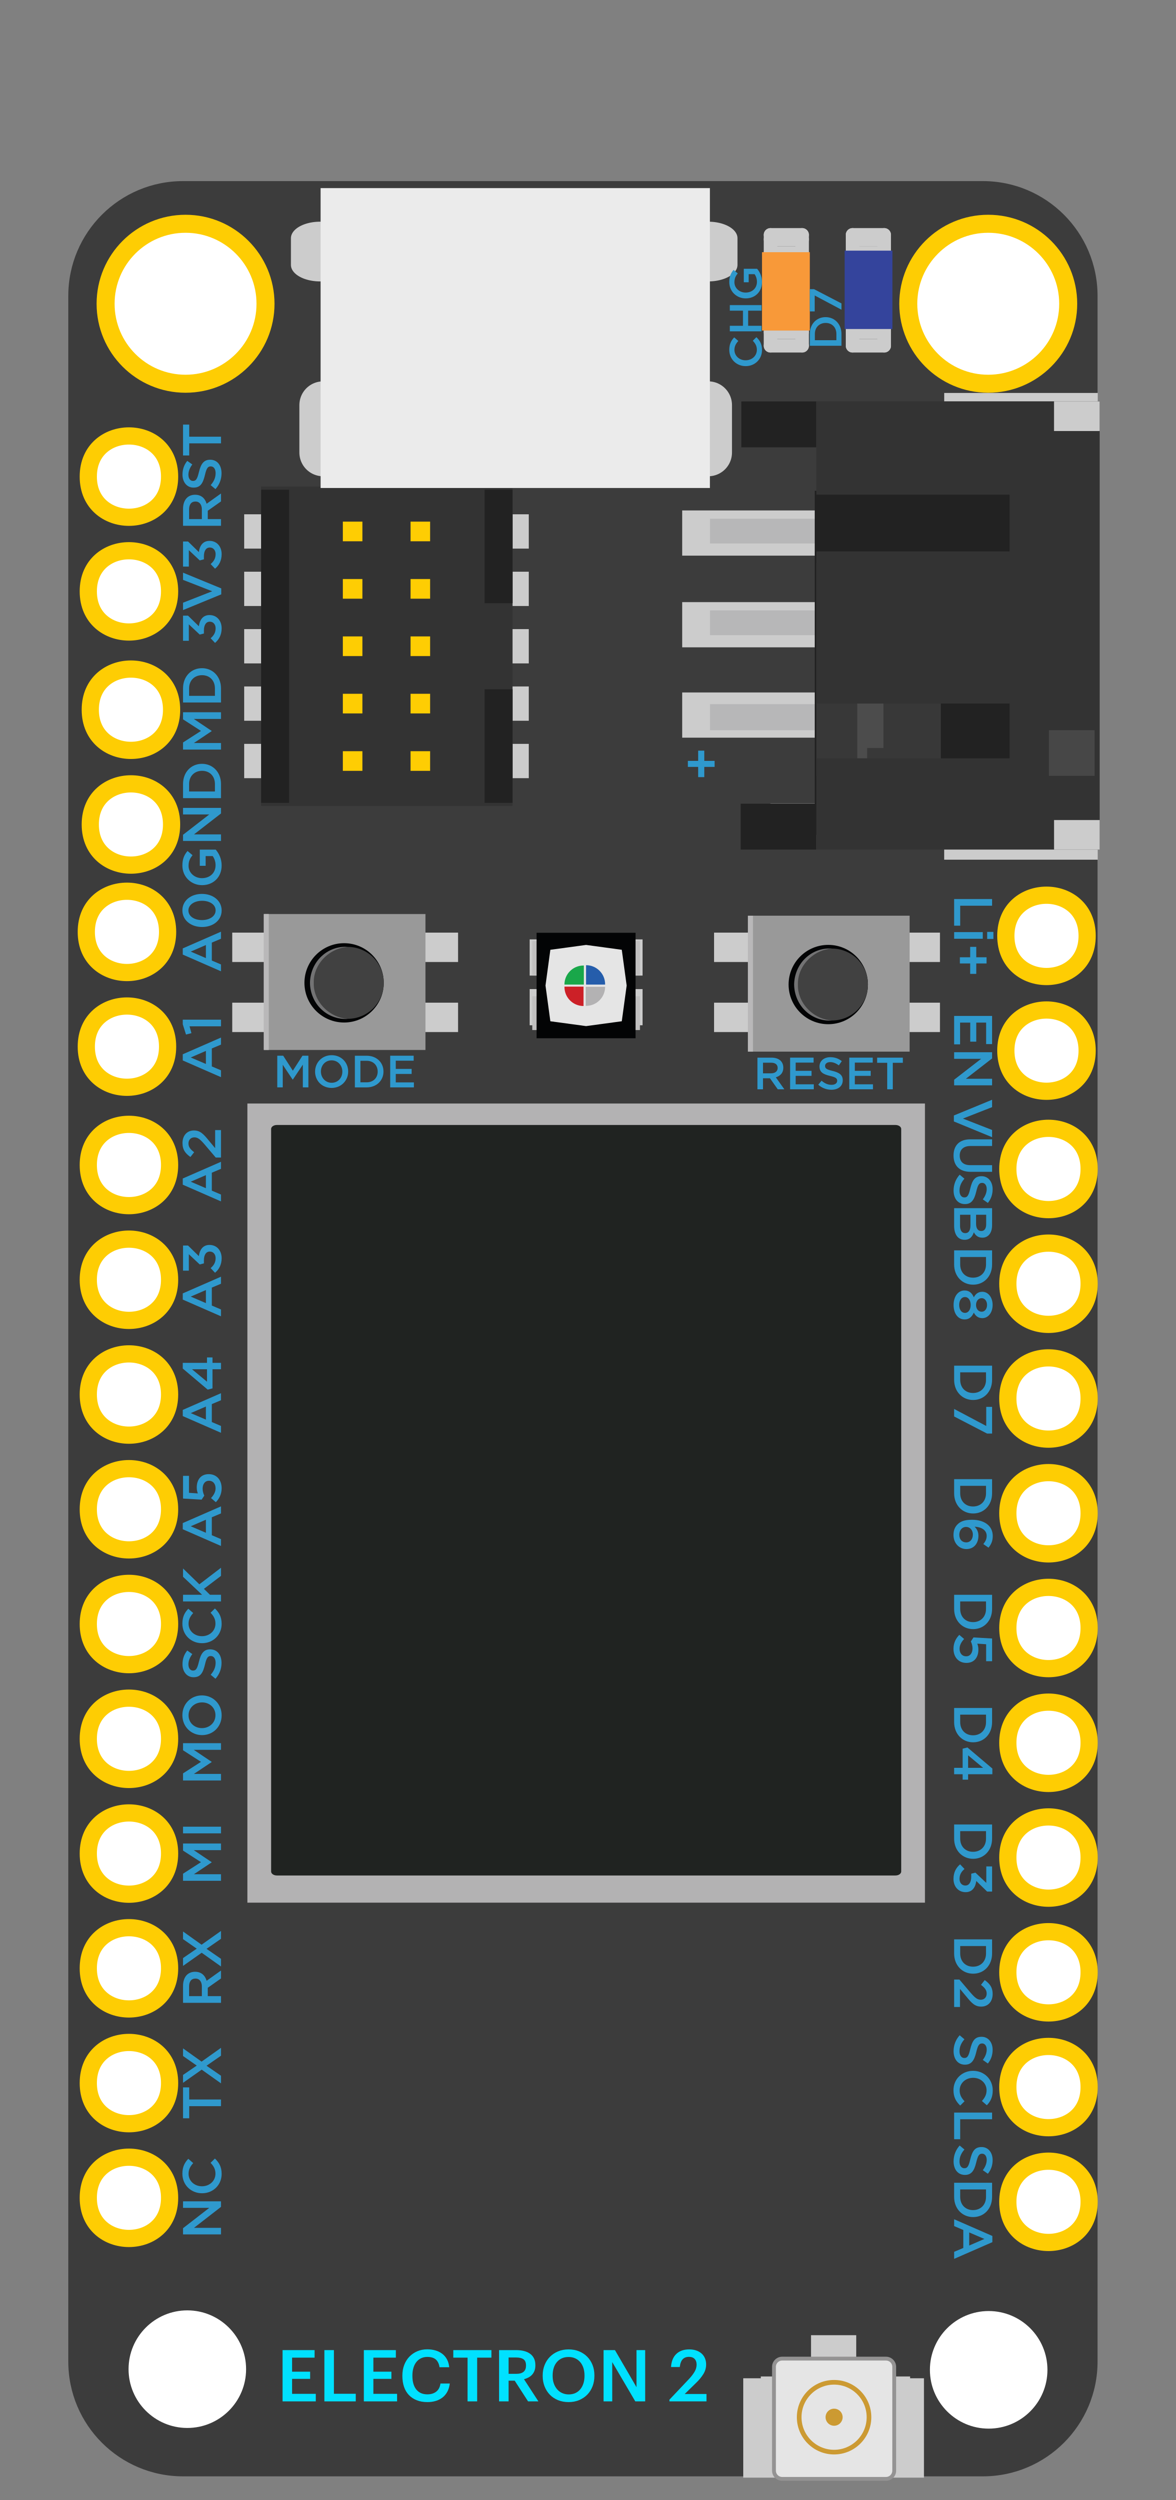 <?xml version="1.0" encoding="UTF-8" standalone="no"?>
<!DOCTYPE svg PUBLIC "-//W3C//DTD SVG 1.1//EN" "http://www.w3.org/Graphics/SVG/1.1/DTD/svg11.dtd">
<svg width="100%" height="100%" viewBox="0 0 615 1307" version="1.1" xmlns="http://www.w3.org/2000/svg" xmlns:xlink="http://www.w3.org/1999/xlink" xml:space="preserve" xmlns:serif="http://www.serif.com/" style="fill-rule:evenodd;clip-rule:evenodd;stroke-miterlimit:10;">
    <rect x="0" y="0" width="615" height="1307" fill="#808080" stroke="none"/>
    <g transform="matrix(1,0,0,1,-2316.35,-2313.54)">
        <g transform="matrix(8.333,0,0,8.333,0,0)">
            <g transform="matrix(1,0,0,1,339.653,288.998)">
                <path d="M0,144L-50.194,144C-54.17,144 -57.394,140.776 -57.394,136.8L-57.394,7.2C-57.394,3.224 -54.17,0 -50.194,0L0,0C3.977,0 7.2,3.224 7.2,7.2L7.2,136.8C7.2,140.776 3.977,144 0,144" style="fill:rgb(60,60,60);fill-rule:nonzero;"/>
            </g>
        </g>
        <g transform="matrix(8.333,0,0,8.333,0,0)">
            <g transform="matrix(0,-1,-1,0,340.02,422.628)">
                <path d="M-3.688,-3.688C-5.723,-3.688 -7.376,-2.037 -7.376,0.001C-7.376,2.036 -5.723,3.688 -3.688,3.688C-1.651,3.688 0.001,2.036 0.001,0.001C0.001,-2.037 -1.651,-3.688 -3.688,-3.688" style="fill:white;fill-rule:nonzero;"/>
            </g>
        </g>
        <g transform="matrix(8.333,0,0,8.333,0,0)">
            <g transform="matrix(0,-1,-1,0,289.729,422.586)">
                <path d="M-3.688,-3.688C-5.723,-3.688 -7.376,-2.037 -7.376,0.001C-7.376,2.036 -5.723,3.688 -3.688,3.688C-1.651,3.688 0.001,2.036 0.001,0.001C0.001,-2.037 -1.651,-3.688 -3.688,-3.688" style="fill:white;fill-rule:nonzero;"/>
            </g>
        </g>
        <g transform="matrix(8.333,0,0,8.333,0,0)">
            <g transform="matrix(0,-1,-1,0,339.994,291.675)">
                <path d="M-5.019,-5.017C-2.248,-5.017 0,-2.77 0,0.003C0,2.773 -2.248,5.019 -5.019,5.019C-7.791,5.019 -10.036,2.773 -10.036,0.003C-10.036,-2.77 -7.791,-5.017 -5.019,-5.017" style="fill:white;stroke:rgb(254,205,3);stroke-width:1.13px;"/>
            </g>
        </g>
        <g transform="matrix(8.333,0,0,8.333,0,0)">
            <g transform="matrix(0,-1,-1,0,289.619,291.675)">
                <path d="M-5.019,-5.017C-2.248,-5.017 0,-2.769 0,0.002C0,2.774 -2.248,5.019 -5.019,5.019C-7.791,5.019 -10.036,2.774 -10.036,0.002C-10.036,-2.769 -7.791,-5.017 -5.019,-5.017" style="fill:white;stroke:rgb(254,205,3);stroke-width:1.13px;"/>
            </g>
        </g>
        <g transform="matrix(8.333,0,0,8.333,0,0)">
            <g transform="matrix(1,0,0,1,346.324,415.773)">
                <path d="M0,0.002C0,-3.398 -5.102,-3.398 -5.102,0.002C-5.102,3.4 0,3.4 0,0.002" style="fill:white;stroke:rgb(254,205,3);stroke-width:1.08px;"/>
            </g>
        </g>
        <g transform="matrix(8.333,0,0,8.333,0,0)">
            <g transform="matrix(1,0,0,1,346.324,408.574)">
                <path d="M0,0.002C0,-3.398 -5.102,-3.398 -5.102,0.002C-5.102,3.4 0,3.4 0,0.002" style="fill:white;stroke:rgb(254,205,3);stroke-width:1.08px;"/>
            </g>
        </g>
        <g transform="matrix(8.333,0,0,8.333,0,0)">
            <g transform="matrix(1,0,0,1,346.324,401.378)">
                <path d="M0,-0.004C0,-3.401 -5.102,-3.401 -5.102,-0.004C-5.102,3.397 0,3.397 0,-0.004" style="fill:white;stroke:rgb(254,205,3);stroke-width:1.08px;"/>
            </g>
        </g>
        <g transform="matrix(8.333,0,0,8.333,0,0)">
            <g transform="matrix(1,0,0,1,346.324,394.177)">
                <path d="M0,-0.002C0,-3.4 -5.102,-3.4 -5.102,-0.002C-5.102,3.398 0,3.398 0,-0.002" style="fill:white;stroke:rgb(254,205,3);stroke-width:1.08px;"/>
            </g>
        </g>
        <g transform="matrix(8.333,0,0,8.333,0,0)">
            <g transform="matrix(1,0,0,1,346.324,386.974)">
                <path d="M0,0.002C0,-3.4 -5.102,-3.4 -5.102,0.002C-5.102,3.402 0,3.402 0,0.002" style="fill:white;stroke:rgb(254,205,3);stroke-width:1.08px;"/>
            </g>
        </g>
        <g transform="matrix(8.333,0,0,8.333,0,0)">
            <g transform="matrix(1,0,0,1,346.324,379.772)">
                <path d="M0,0.003C0,-3.398 -5.102,-3.398 -5.102,0.003C-5.102,3.401 0,3.401 0,0.003" style="fill:white;stroke:rgb(254,205,3);stroke-width:1.08px;"/>
            </g>
        </g>
        <g transform="matrix(8.333,0,0,8.333,0,0)">
            <g transform="matrix(1,0,0,1,346.324,372.574)">
                <path d="M0,0.002C0,-3.398 -5.102,-3.398 -5.102,0.002C-5.102,3.4 0,3.4 0,0.002" style="fill:white;stroke:rgb(254,205,3);stroke-width:1.08px;"/>
            </g>
        </g>
        <g transform="matrix(8.333,0,0,8.333,0,0)">
            <g transform="matrix(1,0,0,1,346.324,365.379)">
                <path d="M0,-0.005C0,-3.402 -5.102,-3.402 -5.102,-0.005C-5.102,3.397 0,3.397 0,-0.005" style="fill:white;stroke:rgb(254,205,3);stroke-width:1.08px;"/>
            </g>
        </g>
        <g transform="matrix(8.333,0,0,8.333,0,0)">
            <g transform="matrix(1,0,0,1,346.324,358.177)">
                <path d="M0,-0.002C0,-3.4 -5.102,-3.4 -5.102,-0.002C-5.102,3.398 0,3.398 0,-0.002" style="fill:white;stroke:rgb(254,205,3);stroke-width:1.08px;"/>
            </g>
        </g>
        <g transform="matrix(8.333,0,0,8.333,0,0)">
            <g transform="matrix(1,0,0,1,346.324,350.974)">
                <path d="M0,0.002C0,-3.4 -5.102,-3.4 -5.102,0.002C-5.102,3.402 0,3.402 0,0.002" style="fill:white;stroke:rgb(254,205,3);stroke-width:1.08px;"/>
            </g>
        </g>
        <g transform="matrix(8.333,0,0,8.333,0,0)">
            <g transform="matrix(1,0,0,1,346.199,343.552)">
                <path d="M0,-0.002C0,-3.4 -5.102,-3.4 -5.102,-0.002C-5.102,3.398 0,3.398 0,-0.002" style="fill:white;stroke:rgb(254,205,3);stroke-width:1.08px;"/>
            </g>
        </g>
        <g transform="matrix(8.333,0,0,8.333,0,0)">
            <g transform="matrix(1,0,0,1,346.199,336.349)">
                <path d="M0,0.002C0,-3.4 -5.102,-3.4 -5.102,0.002C-5.102,3.402 0,3.402 0,0.002" style="fill:white;stroke:rgb(254,205,3);stroke-width:1.08px;"/>
            </g>
        </g>
        <g transform="matrix(8.333,0,0,8.333,0,0)">
            <g transform="matrix(1,0,0,1,288.616,415.523)">
                <path d="M0,0.002C0,-3.398 -5.102,-3.398 -5.102,0.002C-5.102,3.4 0,3.4 0,0.002" style="fill:white;stroke:rgb(254,205,3);stroke-width:1.08px;"/>
            </g>
        </g>
        <g transform="matrix(8.333,0,0,8.333,0,0)">
            <g transform="matrix(1,0,0,1,288.616,408.324)">
                <path d="M0,0.002C0,-3.398 -5.102,-3.398 -5.102,0.002C-5.102,3.4 0,3.4 0,0.002" style="fill:white;stroke:rgb(254,205,3);stroke-width:1.08px;"/>
            </g>
        </g>
        <g transform="matrix(8.333,0,0,8.333,0,0)">
            <g transform="matrix(1,0,0,1,288.616,401.128)">
                <path d="M0,-0.004C0,-3.401 -5.102,-3.401 -5.102,-0.004C-5.102,3.397 0,3.397 0,-0.004" style="fill:white;stroke:rgb(254,205,3);stroke-width:1.08px;"/>
            </g>
        </g>
        <g transform="matrix(8.333,0,0,8.333,0,0)">
            <g transform="matrix(1,0,0,1,288.616,393.927)">
                <path d="M0,-0.002C0,-3.4 -5.102,-3.4 -5.102,-0.002C-5.102,3.398 0,3.398 0,-0.002" style="fill:white;stroke:rgb(254,205,3);stroke-width:1.08px;"/>
            </g>
        </g>
        <g transform="matrix(8.333,0,0,8.333,0,0)">
            <g transform="matrix(1,0,0,1,288.616,386.724)">
                <path d="M0,0.002C0,-3.4 -5.102,-3.4 -5.102,0.002C-5.102,3.402 0,3.402 0,0.002" style="fill:white;stroke:rgb(254,205,3);stroke-width:1.08px;"/>
            </g>
        </g>
        <g transform="matrix(8.333,0,0,8.333,0,0)">
            <g transform="matrix(1,0,0,1,288.616,379.522)">
                <path d="M0,0.003C0,-3.398 -5.102,-3.398 -5.102,0.003C-5.102,3.401 0,3.401 0,0.003" style="fill:white;stroke:rgb(254,205,3);stroke-width:1.08px;"/>
            </g>
        </g>
        <g transform="matrix(8.333,0,0,8.333,0,0)">
            <g transform="matrix(1,0,0,1,288.616,372.324)">
                <path d="M0,0.002C0,-3.398 -5.102,-3.398 -5.102,0.002C-5.102,3.4 0,3.4 0,0.002" style="fill:white;stroke:rgb(254,205,3);stroke-width:1.08px;"/>
            </g>
        </g>
        <g transform="matrix(8.333,0,0,8.333,0,0)">
            <g transform="matrix(1,0,0,1,288.616,365.129)">
                <path d="M0,-0.005C0,-3.402 -5.102,-3.402 -5.102,-0.005C-5.102,3.397 0,3.397 0,-0.005" style="fill:white;stroke:rgb(254,205,3);stroke-width:1.08px;"/>
            </g>
        </g>
        <g transform="matrix(8.333,0,0,8.333,0,0)">
            <g transform="matrix(1,0,0,1,288.616,357.927)">
                <path d="M0,-0.002C0,-3.4 -5.102,-3.4 -5.102,-0.002C-5.102,3.398 0,3.398 0,-0.002" style="fill:white;stroke:rgb(254,205,3);stroke-width:1.08px;"/>
            </g>
        </g>
        <g transform="matrix(8.333,0,0,8.333,0,0)">
            <g transform="matrix(1,0,0,1,288.616,350.724)">
                <path d="M0,0.002C0,-3.4 -5.102,-3.4 -5.102,0.002C-5.102,3.402 0,3.402 0,0.002" style="fill:white;stroke:rgb(254,205,3);stroke-width:1.08px;"/>
            </g>
        </g>
        <g transform="matrix(8.333,0,0,8.333,0,0)">
            <g transform="matrix(1,0,0,1,288.491,343.302)">
                <path d="M0,-0.002C0,-3.4 -5.102,-3.4 -5.102,-0.002C-5.102,3.398 0,3.398 0,-0.002" style="fill:white;stroke:rgb(254,205,3);stroke-width:1.08px;"/>
            </g>
        </g>
        <g transform="matrix(8.333,0,0,8.333,0,0)">
            <g transform="matrix(1,0,0,1,288.491,336.099)">
                <path d="M0,0.002C0,-3.4 -5.102,-3.4 -5.102,0.002C-5.102,3.402 0,3.402 0,0.002" style="fill:white;stroke:rgb(254,205,3);stroke-width:1.08px;"/>
            </g>
        </g>
        <g transform="matrix(8.333,0,0,8.333,0,0)">
            <g transform="matrix(1,0,0,1,288.741,329.364)">
                <path d="M0,-0.002C0,-3.4 -5.102,-3.4 -5.102,-0.002C-5.102,3.398 0,3.398 0,-0.002" style="fill:white;stroke:rgb(254,205,3);stroke-width:1.08px;"/>
            </g>
        </g>
        <g transform="matrix(8.333,0,0,8.333,0,0)">
            <g transform="matrix(1,0,0,1,288.741,322.161)">
                <path d="M0,0.002C0,-3.4 -5.102,-3.4 -5.102,0.002C-5.102,3.402 0,3.402 0,0.002" style="fill:white;stroke:rgb(254,205,3);stroke-width:1.08px;"/>
            </g>
        </g>
        <g transform="matrix(8.333,0,0,8.333,0,0)">
            <g transform="matrix(1,0,0,1,288.616,314.739)">
                <path d="M0,-0.002C0,-3.4 -5.102,-3.4 -5.102,-0.002C-5.102,3.398 0,3.398 0,-0.002" style="fill:white;stroke:rgb(254,205,3);stroke-width:1.08px;"/>
            </g>
        </g>
        <g transform="matrix(8.333,0,0,8.333,0,0)">
            <g transform="matrix(1,0,0,1,288.616,307.536)">
                <path d="M0,0.002C0,-3.4 -5.102,-3.4 -5.102,0.002C-5.102,3.402 0,3.402 0,0.002" style="fill:white;stroke:rgb(254,205,3);stroke-width:1.08px;"/>
            </g>
        </g>
        <g transform="matrix(8.333,0,0,8.333,0,0)">
            <g id="JST-pin" serif:id="JST pin">
                <g transform="matrix(1,0,0,1,0,-158.34)">
                    <rect x="320.786" y="473.752" width="13.039" height="2.836" style="fill:rgb(204,204,204);"/>
                </g>
                <g transform="matrix(1,0,0,1,0,-158.582)">
                    <rect x="322.532" y="474.515" width="9.556" height="1.552" style="fill:rgb(183,183,184);"/>
                </g>
            </g>
        </g>
        <g transform="matrix(8.333,0,0,8.333,0,0)">
            <g id="JST-pin1" serif:id="JST pin" transform="matrix(1,0,0,1,0,-5.752)">
                <g transform="matrix(1,0,0,1,0,-158.34)">
                    <rect x="320.786" y="473.752" width="13.039" height="2.836" style="fill:rgb(204,204,204);"/>
                </g>
                <g transform="matrix(1,0,0,1,0,-158.582)">
                    <rect x="322.532" y="474.515" width="9.556" height="1.552" style="fill:rgb(183,183,184);"/>
                </g>
            </g>
        </g>
        <g transform="matrix(8.333,0,0,8.333,0,0)">
            <g transform="matrix(1.56941e-17,-0.256,0.585,3.58284e-17,23.298,389.848)">
                <rect x="320.786" y="473.752" width="13.039" height="2.836" style="fill:rgb(204,204,204);"/>
            </g>
        </g>
        <g transform="matrix(8.333,0,0,8.333,0,0)">
            <g transform="matrix(1.56941e-17,-0.256,0.585,3.58284e-17,25.524,389.848)">
                <rect x="320.786" y="473.752" width="13.039" height="2.836" style="fill:rgb(204,204,204);"/>
            </g>
        </g>
        <g transform="matrix(8.333,0,0,8.333,0,0)">
            <g transform="matrix(1.56941e-17,-0.256,0.585,3.58284e-17,39.087,389.848)">
                <rect x="320.786" y="473.752" width="13.039" height="2.836" style="fill:rgb(204,204,204);"/>
            </g>
        </g>
        <g transform="matrix(8.333,0,0,8.333,0,0)">
            <g transform="matrix(1.56941e-17,-0.256,0.315,1.93059e-17,155.607,389.848)">
                <rect x="320.786" y="473.752" width="13.039" height="2.836" style="fill:rgb(204,204,204);"/>
            </g>
        </g>
        <g transform="matrix(8.333,0,0,8.333,0,0)">
            <g transform="matrix(1.56941e-17,-0.256,0.315,1.93059e-17,157.011,389.848)">
                <rect x="320.786" y="473.752" width="13.039" height="2.836" style="fill:rgb(204,204,204);"/>
            </g>
        </g>
        <g transform="matrix(8.333,0,0,8.333,0,0)">
            <g transform="matrix(1.56941e-17,-0.256,0.315,1.93059e-17,158.415,389.848)">
                <rect x="320.786" y="473.752" width="13.039" height="2.836" style="fill:rgb(204,204,204);"/>
            </g>
        </g>
        <g transform="matrix(8.333,0,0,8.333,0,0)">
            <g transform="matrix(1.56941e-17,-0.256,0.315,1.93059e-17,159.82,389.848)">
                <rect x="320.786" y="473.752" width="13.039" height="2.836" style="fill:rgb(204,204,204);"/>
            </g>
        </g>
        <g transform="matrix(8.333,0,0,8.333,0,0)">
            <g transform="matrix(1.56941e-17,-0.256,0.315,1.93059e-17,161.224,389.848)">
                <rect x="320.786" y="473.752" width="13.039" height="2.836" style="fill:rgb(204,204,204);"/>
            </g>
        </g>
        <g transform="matrix(8.333,0,0,8.333,0,0)">
            <g transform="matrix(1.56941e-17,-0.256,0.315,1.93059e-17,162.628,389.848)">
                <rect x="320.786" y="473.752" width="13.039" height="2.836" style="fill:rgb(204,204,204);"/>
            </g>
        </g>
        <g transform="matrix(8.333,0,0,8.333,0,0)">
            <g transform="matrix(1.56941e-17,-0.256,0.315,1.93059e-17,164.032,389.848)">
                <rect x="320.786" y="473.752" width="13.039" height="2.836" style="fill:rgb(204,204,204);"/>
            </g>
        </g>
        <g transform="matrix(8.333,0,0,8.333,0,0)">
            <g transform="matrix(1.56941e-17,-0.256,0.315,1.93059e-17,165.436,389.848)">
                <rect x="320.786" y="473.752" width="13.039" height="2.836" style="fill:rgb(204,204,204);"/>
            </g>
        </g>
        <g transform="matrix(8.333,0,0,8.333,0,0)">
            <g transform="matrix(1.56941e-17,-0.256,0.585,3.58284e-17,41.297,389.848)">
                <rect x="320.786" y="473.752" width="13.039" height="2.836" style="fill:rgb(204,204,204);"/>
            </g>
        </g>
        <g transform="matrix(8.333,0,0,8.333,0,0)">
            <g id="JST-pin2" serif:id="JST pin">
                <g transform="matrix(1,0,0,1,0,-147.004)">
                    <rect x="320.786" y="468.084" width="13.039" height="2.836" style="fill:rgb(204,204,204);"/>
                </g>
                <g transform="matrix(1,0,0,1,0,-146.739)">
                    <rect x="322.532" y="468.553" width="9.556" height="1.633" style="fill:rgb(183,183,184);"/>
                </g>
            </g>
        </g>
        <g transform="matrix(8.333,0,0,8.333,0,0)">
            <g transform="matrix(0,-1,-1,0,299.739,304.539)">
                <path d="M-1.488,1.488L1.488,1.488" style="fill:none;fill-rule:nonzero;stroke:rgb(204,204,204);stroke-width:2.98px;stroke-linecap:round;"/>
            </g>
        </g>
        <g transform="matrix(8.333,0,0,8.333,0,0)">
            <g transform="matrix(0,-1,-1,0,323.909,304.539)">
                <path d="M-1.488,1.488L1.488,1.488" style="fill:none;fill-rule:nonzero;stroke:rgb(204,204,204);stroke-width:2.98px;stroke-linecap:round;"/>
            </g>
        </g>
        <g transform="matrix(8.333,0,0,8.333,0,0)">
            <g transform="matrix(0,-0.564,-1,0,299.554,293.418)">
                <path d="M-1.488,1.488L1.488,1.488" style="fill:none;fill-rule:nonzero;stroke:rgb(204,204,204);stroke-width:3.67px;stroke-linecap:round;"/>
            </g>
        </g>
        <g transform="matrix(8.333,0,0,8.333,0,0)">
            <g transform="matrix(0,-0.564,-1,0,323.909,293.418)">
                <path d="M-1.488,1.488L1.488,1.488" style="fill:none;fill-rule:nonzero;stroke:rgb(204,204,204);stroke-width:3.67px;stroke-linecap:round;"/>
            </g>
        </g>
        <g transform="matrix(8.333,0,0,8.333,0,0)">
            <g transform="matrix(1,0,0,1,0,-133.391)">
                <rect x="337.228" y="460.428" width="9.637" height="4.535" style="fill:rgb(204,204,204);"/>
            </g>
        </g>
        <g transform="matrix(8.333,0,0,8.333,0,0)">
            <g transform="matrix(1,0,0,1,0.002,-177.415)">
                <rect x="337.228" y="479.705" width="9.637" height="4.535" style="fill:rgb(204,204,204);"/>
            </g>
        </g>
        <g transform="matrix(8.333,0,0,8.333,0,0)">
            <g id="Blue-LED" serif:id="Blue LED" transform="matrix(1,0,0,1,2.09,-0.346)">
                <g transform="matrix(-1,0,0,1,329.388,297.69)">
                    <path d="M-1.985,0L0,0" style="fill:none;fill-rule:nonzero;stroke:rgb(204,204,204);stroke-width:0.85px;stroke-linecap:round;"/>
                </g>
                <g transform="matrix(0,1,1,0,332.365,298.682)">
                    <path d="M-0.992,-0.992L0.992,-0.992" style="fill:none;fill-rule:nonzero;stroke:rgb(204,204,204);stroke-width:0.85px;stroke-linecap:round;"/>
                </g>
                <g transform="matrix(-1,0,0,1,329.388,299.674)">
                    <path d="M-1.985,0L0,0" style="fill:none;fill-rule:nonzero;stroke:rgb(204,204,204);stroke-width:0.85px;stroke-linecap:round;"/>
                </g>
                <g transform="matrix(0,-1,-1,0,330.38,298.682)">
                    <path d="M-0.992,0.992L0.992,0.992" style="fill:none;fill-rule:nonzero;stroke:rgb(204,204,204);stroke-width:0.85px;stroke-linecap:round;"/>
                </g>
                <g transform="matrix(1,0,0,1,329.388,298.823)">
                    <path d="M0,0L1.985,0" style="fill:none;fill-rule:nonzero;stroke:rgb(204,204,204);stroke-width:0.85px;stroke-linecap:round;"/>
                </g>
                <g transform="matrix(-1,0,0,1,329.388,297.975)">
                    <path d="M-1.985,0L0,0" style="fill:none;fill-rule:nonzero;stroke:rgb(204,204,204);stroke-width:0.85px;stroke-linecap:round;"/>
                </g>
                <g transform="matrix(1,0,0,1,329.388,292.717)">
                    <path d="M0,0L1.985,0" style="fill:none;fill-rule:nonzero;stroke:rgb(204,204,204);stroke-width:0.85px;stroke-linecap:round;"/>
                </g>
                <g transform="matrix(0,1,1,0,332.365,293.709)">
                    <path d="M-0.992,-0.992L0.992,-0.992" style="fill:none;fill-rule:nonzero;stroke:rgb(204,204,204);stroke-width:0.85px;stroke-linecap:round;"/>
                </g>
                <g transform="matrix(-1,0,0,1,329.388,294.701)">
                    <path d="M-1.985,0L0,0" style="fill:none;fill-rule:nonzero;stroke:rgb(204,204,204);stroke-width:0.85px;stroke-linecap:round;"/>
                </g>
                <g transform="matrix(0,-1,-1,0,330.38,293.709)">
                    <path d="M-0.992,0.992L0.992,0.992" style="fill:none;fill-rule:nonzero;stroke:rgb(204,204,204);stroke-width:0.85px;stroke-linecap:round;"/>
                </g>
                <g transform="matrix(1,0,0,1,329.388,293.85)">
                    <path d="M0,0L1.985,0" style="fill:none;fill-rule:nonzero;stroke:rgb(204,204,204);stroke-width:0.85px;stroke-linecap:round;"/>
                </g>
                <g transform="matrix(-1,0,0,1,329.388,293.002)">
                    <path d="M-1.985,0L0,0" style="fill:none;fill-rule:nonzero;stroke:rgb(204,204,204);stroke-width:0.85px;stroke-linecap:round;"/>
                </g>
                <g transform="matrix(-1,0,0,1,660.782,-199.669)">
                    <rect x="328.891" y="493.376" width="3" height="4.917" style="fill:rgb(52,68,156);"/>
                </g>
            </g>
        </g>
        <g transform="matrix(8.333,0,0,8.333,0,0)">
            <g id="Charge-LED" serif:id="Charge LED" transform="matrix(1,0,0,1,28.405,-0.416)">
                <g transform="matrix(-1,0,0,1,297.924,292.787)">
                    <path d="M-1.984,0L0,0" style="fill:none;fill-rule:nonzero;stroke:rgb(204,204,204);stroke-width:0.85px;stroke-linecap:round;"/>
                </g>
                <g transform="matrix(0,1,1,0,300.9,293.78)">
                    <path d="M-0.992,-0.992L0.992,-0.992" style="fill:none;fill-rule:nonzero;stroke:rgb(204,204,204);stroke-width:0.85px;stroke-linecap:round;"/>
                </g>
                <g transform="matrix(-1,0,0,1,297.924,294.772)">
                    <path d="M-1.984,0L0,0" style="fill:none;fill-rule:nonzero;stroke:rgb(204,204,204);stroke-width:0.85px;stroke-linecap:round;"/>
                </g>
                <g transform="matrix(0,-1,-1,0,298.916,293.78)">
                    <path d="M-0.992,0.992L0.992,0.992" style="fill:none;fill-rule:nonzero;stroke:rgb(204,204,204);stroke-width:0.85px;stroke-linecap:round;"/>
                </g>
                <g transform="matrix(1,0,0,1,297.923,293.924)">
                    <path d="M0,0L1.984,0" style="fill:none;fill-rule:nonzero;stroke:rgb(204,204,204);stroke-width:0.85px;stroke-linecap:round;"/>
                </g>
                <g transform="matrix(-1,0,0,1,297.924,293.073)">
                    <path d="M-1.984,0L0,0" style="fill:none;fill-rule:nonzero;stroke:rgb(204,204,204);stroke-width:0.85px;stroke-linecap:round;"/>
                </g>
                <g transform="matrix(1,0,0,1,297.923,297.76)">
                    <path d="M0,0L1.984,0" style="fill:none;fill-rule:nonzero;stroke:rgb(204,204,204);stroke-width:0.85px;stroke-linecap:round;"/>
                </g>
                <g transform="matrix(0,1,1,0,300.9,298.752)">
                    <path d="M-0.992,-0.992L0.992,-0.992" style="fill:none;fill-rule:nonzero;stroke:rgb(204,204,204);stroke-width:0.85px;stroke-linecap:round;"/>
                </g>
                <g transform="matrix(-1,0,0,1,297.924,299.744)">
                    <path d="M-1.984,0L0,0" style="fill:none;fill-rule:nonzero;stroke:rgb(204,204,204);stroke-width:0.85px;stroke-linecap:round;"/>
                </g>
                <g transform="matrix(0,-1,-1,0,298.915,298.752)">
                    <path d="M-0.992,0.992L0.992,0.992" style="fill:none;fill-rule:nonzero;stroke:rgb(204,204,204);stroke-width:0.85px;stroke-linecap:round;"/>
                </g>
                <g transform="matrix(1,0,0,1,297.923,298.893)">
                    <path d="M0,0L1.984,0" style="fill:none;fill-rule:nonzero;stroke:rgb(204,204,204);stroke-width:0.85px;stroke-linecap:round;"/>
                </g>
                <g transform="matrix(-1,0,0,1,297.924,298.045)">
                    <path d="M-1.984,0L0,0" style="fill:none;fill-rule:nonzero;stroke:rgb(204,204,204);stroke-width:0.85px;stroke-linecap:round;"/>
                </g>
                <g transform="matrix(-1,0,0,1,597.78,-199.335)">
                    <rect x="297.39" y="493.209" width="3" height="4.917" style="fill:rgb(248,153,57);"/>
                </g>
            </g>
        </g>
        <g transform="matrix(8.333,0,0,8.333,0,0)">
            <g id="Module-top" serif:id="Module top" transform="matrix(-1,0,0,0.709,629.52,83.679)">
                <rect x="293.499" y="371.213" width="42.522" height="70.715" style="fill:rgb(179,178,179);"/>
            </g>
        </g>
        <g transform="matrix(8.333,0,0,8.333,0,0)">
            <g transform="matrix(1,0,0,0.695,294.988,348.466)">
                <path d="M0,67.028L0,0C0,-0.199 0.161,-0.36 0.36,-0.36L39.183,-0.36C39.382,-0.36 39.543,-0.199 39.543,0L39.543,67.028C39.543,67.227 39.382,67.388 39.183,67.388L0.36,67.388C0.161,67.388 0,67.227 0,67.028" style="fill:rgb(32,35,33);fill-rule:nonzero;"/>
            </g>
        </g>
        <g transform="matrix(8.333,0,0,8.333,0,0)">
            <g transform="matrix(1,0,0,1,0,59.262)">
                <rect x="328.872" y="364.88" width="2.836" height="2.978" style="fill:rgb(204,204,204);"/>
            </g>
        </g>
        <g transform="matrix(8.333,0,0,8.333,0,0)">
            <g transform="matrix(1,0,0,1,0,67.924)">
                <rect x="324.618" y="358.921" width="2.977" height="6.234" style="fill:rgb(204,204,204);"/>
            </g>
        </g>
        <g transform="matrix(8.333,0,0,8.333,0,0)">
            <g transform="matrix(1,0,0,1,0,67.924)">
                <rect x="332.982" y="358.921" width="2.977" height="6.234" style="fill:rgb(204,204,204);"/>
            </g>
        </g>
        <g transform="matrix(8.333,0,0,8.333,0,0)">
            <g transform="matrix(-1,0,0,1,660.808,66.624)">
                <rect x="325.719" y="360.108" width="9.37" height="5.16" style="fill:rgb(204,204,204);"/>
            </g>
        </g>
        <g transform="matrix(8.333,0,0,8.333,0,0)">
            <g transform="matrix(-1,0,0,1,660.637,59.515)">
                <rect x="329.272" y="365.269" width="2.093" height="1.947" style="fill:rgb(204,204,204);"/>
            </g>
        </g>
        <g transform="matrix(8.333,0,0,8.333,0,0)">
            <g transform="matrix(1,0,0,1,333.575,425.612)">
                <path d="M0,7.545L-6.513,7.545C-6.798,7.545 -7.029,7.314 -7.029,7.029L-7.029,0.516C-7.029,0.231 -6.798,0 -6.513,0L0,0C0.285,0 0.517,0.231 0.517,0.516L0.517,7.029C0.517,7.314 0.285,7.545 0,7.545Z" style="fill:rgb(229,229,229);fill-rule:nonzero;stroke:rgb(148,147,147);stroke-width:0.24px;"/>
            </g>
        </g>
        <g transform="matrix(8.333,0,0,8.333,0,0)">
            <g transform="matrix(0,-1,-1,0,330.318,426.951)">
                <path d="M-2.336,-2.337C-3.627,-2.337 -4.673,-1.291 -4.673,-0C-4.673,1.29 -3.627,2.336 -2.336,2.336C-1.046,2.336 -0,1.29 -0,-0C-0,-1.291 -1.046,-2.337 -2.336,-2.337" style="fill:rgb(204,154,50);fill-rule:nonzero;"/>
            </g>
        </g>
        <g transform="matrix(8.333,0,0,8.333,0,0)">
            <g transform="matrix(0,-1,-1,0,330.318,427.243)">
                <path d="M-2.044,-2.045C-3.173,-2.045 -4.089,-1.13 -4.089,0C-4.089,1.129 -3.173,2.044 -2.044,2.044C-0.915,2.044 -0,1.129 -0,0C-0,-1.13 -0.915,-2.045 -2.044,-2.045" style="fill:rgb(229,229,229);fill-rule:nonzero;"/>
            </g>
        </g>
        <g transform="matrix(8.333,0,0,8.333,0,0)">
            <g transform="matrix(0,-1,-1,0,330.319,428.752)">
                <path d="M-0.535,-0.536C-0.831,-0.536 -1.071,-0.296 -1.071,0C-1.071,0.295 -0.831,0.535 -0.535,0.535C-0.239,0.535 0,0.295 0,0C0,-0.296 -0.239,-0.536 -0.535,-0.536" style="fill:rgb(204,154,50);fill-rule:nonzero;"/>
            </g>
        </g>
        <g transform="matrix(8.333,0,0,8.333,0,0)">
            <g transform="matrix(1,0,0,1,0,-117.862)">
                <rect x="303.177" y="454.009" width="3.543" height="1.844" style="fill:rgb(204,204,204);"/>
            </g>
        </g>
        <g transform="matrix(8.333,0,0,8.333,0,0)">
            <g transform="matrix(1,0,0,1,0,-109.072)">
                <rect x="303.177" y="449.614" width="3.543" height="1.844" style="fill:rgb(204,204,204);"/>
            </g>
        </g>
        <g transform="matrix(8.333,0,0,8.333,0,0)">
            <g transform="matrix(1,0,0,1,0,-109.072)">
                <rect x="292.548" y="449.614" width="3.543" height="1.844" style="fill:rgb(204,204,204);"/>
            </g>
        </g>
        <g transform="matrix(8.333,0,0,8.333,0,0)">
            <g transform="matrix(1,0,0,1,0,-117.862)">
                <rect x="292.548" y="454.009" width="3.543" height="1.844" style="fill:rgb(204,204,204);"/>
            </g>
        </g>
        <g transform="matrix(8.333,0,0,8.333,0,0)">
            <g transform="matrix(1,0,0,1,0,-117.862)">
                <rect x="322.786" y="454.009" width="3.543" height="1.844" style="fill:rgb(204,204,204);"/>
            </g>
        </g>
        <g transform="matrix(8.333,0,0,8.333,0,0)">
            <g transform="matrix(1,0,0,1,0,-109.072)">
                <rect x="322.786" y="449.614" width="3.543" height="1.844" style="fill:rgb(204,204,204);"/>
            </g>
        </g>
        <g transform="matrix(8.333,0,0,8.333,0,0)">
            <g transform="matrix(1,0,0,1,0,-109.072)">
                <rect x="333.42" y="449.614" width="3.543" height="1.844" style="fill:rgb(204,204,204);"/>
            </g>
        </g>
        <g transform="matrix(8.333,0,0,8.333,0,0)">
            <g transform="matrix(1,0,0,1,0,-117.862)">
                <rect x="333.42" y="454.009" width="3.543" height="1.844" style="fill:rgb(204,204,204);"/>
            </g>
        </g>
        <g transform="matrix(8.333,0,0,8.333,0,0)">
            <g transform="matrix(1,0,0,1,0,-116.584)">
                <rect x="315.463" y="453.157" width="2.836" height="2.27" style="fill:rgb(204,204,204);"/>
            </g>
        </g>
        <g transform="matrix(8.333,0,0,8.333,0,0)">
            <g transform="matrix(1,0,0,1,0,-110.35)">
                <rect x="315.463" y="450.04" width="2.836" height="2.27" style="fill:rgb(204,204,204);"/>
            </g>
        </g>
        <g transform="matrix(8.333,0,0,8.333,0,0)">
            <g transform="matrix(1,0,0,1,0,-110.35)">
                <rect x="311.213" y="450.04" width="2.836" height="2.27" style="fill:rgb(204,204,204);"/>
            </g>
        </g>
        <g transform="matrix(8.333,0,0,8.333,0,0)">
            <g transform="matrix(1,0,0,1,0,-116.584)">
                <rect x="311.213" y="453.157" width="2.836" height="2.27" style="fill:rgb(204,204,204);"/>
            </g>
        </g>
        <g transform="matrix(8.333,0,0,8.333,0,0)">
            <g transform="matrix(1,0,0,1,0,-117.891)">
                <rect x="293.79" y="454.174" width="11.643" height="1.543" style="fill:rgb(204,204,204);"/>
            </g>
        </g>
        <g transform="matrix(8.333,0,0,8.333,0,0)">
            <g transform="matrix(1,0,0,1,0,-109.081)">
                <rect x="293.79" y="449.769" width="11.643" height="1.543" style="fill:rgb(204,204,204);"/>
            </g>
        </g>
        <g transform="matrix(8.333,0,0,8.333,0,0)">
            <g transform="matrix(1,0,0,1,0,-113.509)">
                <rect x="294.55" y="448.49" width="10.124" height="8.529" style="fill:rgb(153,153,153);"/>
            </g>
        </g>
        <g transform="matrix(8.333,0,0,8.333,0,0)">
            <g transform="matrix(0,1,1,0,299.567,336.81)">
                <path d="M2.489,-2.488C1.114,-2.488 0,-1.374 0,0.001C0,1.375 1.114,2.489 2.489,2.489C3.864,2.489 4.977,1.375 4.977,0.001C4.977,-1.374 3.864,-2.488 2.489,-2.488" style="fill:rgb(3,4,5);fill-rule:nonzero;"/>
            </g>
        </g>
        <g transform="matrix(8.333,0,0,8.333,0,0)">
            <g transform="matrix(0,1,1,0,299.8,337.044)">
                <path d="M2.255,-2.255C1.009,-2.255 0,-1.245 0,0C0,1.245 1.009,2.255 2.255,2.255C3.501,2.255 4.51,1.245 4.51,0C4.51,-1.245 3.501,-2.255 2.255,-2.255" style="fill:rgb(65,65,65);fill-rule:nonzero;"/>
            </g>
        </g>
        <g transform="matrix(8.333,0,0,8.333,0,0)">
            <g transform="matrix(0,-1,-1,0,298.948,339.245)">
                <path d="M-4.265,4.265L4.265,4.265" style="fill:none;fill-rule:nonzero;stroke:rgb(185,184,185);stroke-width:0.32px;"/>
            </g>
        </g>
        <g transform="matrix(8.333,0,0,8.333,0,0)">
            <g transform="matrix(1,0,0,1,299.8,337.043)">
                <path d="M0,4.512C-0.592,4.558 -1.213,4.343 -1.659,3.916C-2.111,3.495 -2.367,2.877 -2.374,2.257C-2.368,1.636 -2.11,1.018 -1.659,0.597C-1.213,0.17 -0.592,-0.046 0,0.001C-1.193,0.077 -2.17,1.115 -2.136,2.257C-2.17,3.398 -1.193,4.437 0,4.512" style="fill:rgb(115,115,116);fill-rule:nonzero;"/>
            </g>
        </g>
        <g transform="matrix(8.333,0,0,8.333,0,0)">
            <g transform="matrix(1,0,0,1,0,-117.683)">
                <rect x="324.176" y="454.07" width="11.643" height="1.543" style="fill:rgb(204,204,204);"/>
            </g>
        </g>
        <g transform="matrix(8.333,0,0,8.333,0,0)">
            <g transform="matrix(1,0,0,1,0,-108.873)">
                <rect x="324.176" y="449.665" width="11.643" height="1.543" style="fill:rgb(204,204,204);"/>
            </g>
        </g>
        <g transform="matrix(8.333,0,0,8.333,0,0)">
            <g transform="matrix(1,0,0,1,0,-113.302)">
                <rect x="324.936" y="448.387" width="10.123" height="8.528" style="fill:rgb(153,153,153);"/>
            </g>
        </g>
        <g transform="matrix(8.333,0,0,8.333,0,0)">
            <g transform="matrix(0,1,1,0,329.953,336.915)">
                <path d="M2.489,-2.49C1.114,-2.49 0.001,-1.376 0.001,-0.001C0.001,1.374 1.114,2.489 2.489,2.489C3.864,2.489 4.978,1.374 4.978,-0.001C4.978,-1.376 3.864,-2.49 2.489,-2.49" style="fill:rgb(3,4,5);fill-rule:nonzero;"/>
            </g>
        </g>
        <g transform="matrix(8.333,0,0,8.333,0,0)">
            <g transform="matrix(0,1,1,0,330.186,337.148)">
                <path d="M2.256,-2.256C1.01,-2.256 0.001,-1.246 0.001,-0.001C0.001,1.245 1.01,2.256 2.256,2.256C3.502,2.256 4.511,1.245 4.511,-0.001C4.511,-1.246 3.502,-2.256 2.256,-2.256" style="fill:rgb(65,65,65);fill-rule:nonzero;"/>
            </g>
        </g>
        <g transform="matrix(8.333,0,0,8.333,0,0)">
            <g transform="matrix(0,-1,-1,0,329.332,339.35)">
                <path d="M-4.264,4.264L4.264,4.264" style="fill:none;fill-rule:nonzero;stroke:rgb(185,184,185);stroke-width:0.32px;"/>
            </g>
        </g>
        <g transform="matrix(8.333,0,0,8.333,0,0)">
            <g transform="matrix(1,0,0,1,330.185,337.147)">
                <path d="M0,4.512C-0.592,4.558 -1.213,4.343 -1.659,3.916C-2.11,3.496 -2.367,2.877 -2.374,2.257C-2.367,1.636 -2.11,1.018 -1.659,0.597C-1.213,0.17 -0.592,-0.046 0,0.001C-1.192,0.077 -2.17,1.115 -2.136,2.257C-2.17,3.398 -1.193,4.437 0,4.512" style="fill:rgb(115,115,116);fill-rule:nonzero;"/>
            </g>
        </g>
        <g transform="matrix(8.333,0,0,8.333,0,0)">
            <g transform="matrix(1,0,0,1,0,-109.6)">
                <rect x="311.377" y="449.74" width="6.758" height="2.12" style="fill:rgb(192,191,191);"/>
            </g>
        </g>
        <g transform="matrix(8.333,0,0,8.333,0,0)">
            <g transform="matrix(-1,0,0,1,629.512,-116.538)">
                <rect x="311.377" y="453.209" width="6.758" height="2.12" style="fill:rgb(192,191,191);"/>
            </g>
        </g>
        <g transform="matrix(8.333,0,0,8.333,0,0)">
            <g transform="matrix(1,0,0,1,0,-113.069)">
                <rect x="311.647" y="449.226" width="6.212" height="6.617" style="fill:rgb(3,4,5);"/>
            </g>
        </g>
        <g transform="matrix(8.333,0,0,8.333,0,0)">
            <g transform="matrix(1,0,0,1,312.207,339.465)">
                <path d="M0,0.001L0.305,2.243L2.547,2.547L4.788,2.243L5.094,0.001L4.788,-2.241L2.547,-2.546L0.305,-2.241L0,0.001Z" style="fill:rgb(229,229,229);fill-rule:nonzero;"/>
            </g>
        </g>
        <g transform="matrix(8.333,0,0,8.333,0,0)">
            <g transform="matrix(1,0,0,1,313.396,338.212)">
                <path d="M0,1.194L0,1.195L1.218,1.195L1.218,-0C1.21,-0 1.203,-0.001 1.195,-0.001C0.535,-0.001 0,0.534 0,1.194" style="fill:rgb(25,167,74);fill-rule:nonzero;"/>
            </g>
        </g>
        <g transform="matrix(8.333,0,0,8.333,0,0)">
            <g transform="matrix(1,0,0,1,314.754,339.408)">
                <path d="M0,-1.218L-0.002,-1.218L-0.002,0L1.194,0C1.194,-0.008 1.195,-0.015 1.195,-0.023C1.195,-0.683 0.66,-1.218 0,-1.218" style="fill:rgb(37,93,171);fill-rule:nonzero;"/>
            </g>
        </g>
        <g transform="matrix(8.333,0,0,8.333,0,0)">
            <g transform="matrix(1,0,0,1,315.949,340.74)">
                <path d="M0,-1.193L0,-1.195L-1.218,-1.195L-1.218,0.001C-1.21,0.001 -1.203,0.002 -1.195,0.002C-0.535,0.002 0,-0.533 0,-1.193" style="fill:rgb(179,178,179);fill-rule:nonzero;"/>
            </g>
        </g>
        <g transform="matrix(8.333,0,0,8.333,0,0)">
            <g transform="matrix(1,0,0,1,314.592,339.534)">
                <path d="M0,1.218L0.002,1.218L0.002,0L-1.194,0C-1.194,0.008 -1.195,0.015 -1.195,0.023C-1.195,0.683 -0.66,1.218 0,1.218" style="fill:rgb(204,32,39);fill-rule:nonzero;"/>
            </g>
        </g>
        <g transform="matrix(8.333,0,0,8.333,0,0)">
            <g transform="matrix(-1,0,0,1,655.53,-133.064)">
                <rect x="326.324" y="461.091" width="2.882" height="2.882" style="fill:rgb(103,103,103);"/>
            </g>
        </g>
        <g transform="matrix(8.333,0,0,8.333,0,0)">
            <g transform="matrix(1,0,0,1,0,-153.562)">
                <rect x="329.103" y="461.988" width="14.698" height="21.586" style="fill:rgb(34,34,34);"/>
            </g>
        </g>
        <g transform="matrix(8.333,0,0,8.333,0,0)">
            <g opacity="0.1">
                <g transform="matrix(1,0,0,1,332.392,312.95)">
                    <path d="M0,13.362L0,11.615L1.028,11.615L1.028,1.747L0,1.747L0,0L-3.187,0L-3.187,13.362L0,13.362Z" style="fill:white;fill-rule:nonzero;"/>
                </g>
            </g>
        </g>
        <g transform="matrix(8.333,0,0,8.333,0,0)">
            <g opacity="0.1">
                <g transform="matrix(1,0,0,1,0,-152.74)">
                    <rect x="331.774" y="465.689" width="5.243" height="13.362" style="fill:white;"/>
                </g>
            </g>
        </g>
        <g transform="matrix(8.333,0,0,8.333,0,0)">
            <g transform="matrix(-1,0,0,1,653.703,-178.079)">
                <rect x="324.497" y="480.901" width="4.708" height="2.878" style="fill:rgb(34,34,34);"/>
            </g>
        </g>
        <g transform="matrix(8.333,0,0,8.333,0,0)">
            <g transform="matrix(-1,0,0,1,653.66,-133.004)">
                <rect x="324.455" y="461.063" width="4.75" height="2.878" style="fill:rgb(34,34,34);"/>
            </g>
        </g>
        <g transform="matrix(8.333,0,0,8.333,0,0)">
            <g transform="matrix(1,0,0,1.238,346.987,330.937)">
                <path d="M0,-22.716L-17.782,-22.716L-17.782,-17.987L-5.653,-17.987L-5.653,-15.11L-17.782,-15.11L-17.782,-7.4L-5.653,-7.4L-5.653,-4.625L-17.782,-4.625L-17.782,0L0,0L0,-22.716Z" style="fill:rgb(51,51,51);fill-rule:nonzero;"/>
            </g>
        </g>
        <g transform="matrix(8.333,0,0,8.333,0,0)">
            <g opacity="0.1">
                <g transform="matrix(-1,0,0,1,690.467,-142.242)">
                    <rect x="343.801" y="465.689" width="2.865" height="2.864" style="fill:white;"/>
                </g>
            </g>
        </g>
        <g transform="matrix(8.333,0,0,8.333,0,0)">
            <g transform="matrix(-1,0,0,1,691.108,-179.151)">
                <rect x="344.123" y="481.973" width="2.864" height="1.856" style="fill:rgb(204,204,204);"/>
            </g>
        </g>
        <g transform="matrix(8.333,0,0,8.333,0,0)">
            <g transform="matrix(-1,0,0,1,691.11,-131.976)">
                <rect x="344.123" y="461.06" width="2.864" height="1.856" style="fill:rgb(204,204,204);"/>
            </g>
        </g>
        <g transform="matrix(8.333,0,0,8.333,0,0)">
            <g transform="matrix(1,0,0,1,0,-141.238)">
                <rect x="304.353" y="465.543" width="6.805" height="2.152" style="fill:rgb(204,204,204);"/>
            </g>
        </g>
        <g transform="matrix(8.333,0,0,8.333,0,0)">
            <g transform="matrix(1,0,0,1,0,-148.442)">
                <rect x="304.353" y="469.145" width="6.805" height="2.152" style="fill:rgb(204,204,204);"/>
            </g>
        </g>
        <g transform="matrix(8.333,0,0,8.333,0,0)">
            <g transform="matrix(1,0,0,1,0,-155.638)">
                <rect x="304.353" y="472.743" width="6.805" height="2.152" style="fill:rgb(204,204,204);"/>
            </g>
        </g>
        <g transform="matrix(8.333,0,0,8.333,0,0)">
            <g transform="matrix(1,0,0,1,0,-162.84)">
                <rect x="304.353" y="476.344" width="6.805" height="2.152" style="fill:rgb(204,204,204);"/>
            </g>
        </g>
        <g transform="matrix(8.333,0,0,8.333,0,0)">
            <g transform="matrix(1,0,0,1,0,-170.044)">
                <rect x="304.353" y="479.946" width="6.805" height="2.152" style="fill:rgb(204,204,204);"/>
            </g>
        </g>
        <g transform="matrix(8.333,0,0,8.333,0,0)">
            <g transform="matrix(1,0,0,1,0,-170.044)">
                <rect x="293.298" y="479.946" width="6.805" height="2.152" style="fill:rgb(204,204,204);"/>
            </g>
        </g>
        <g transform="matrix(8.333,0,0,8.333,0,0)">
            <g transform="matrix(1,0,0,1,0,-162.84)">
                <rect x="293.298" y="476.344" width="6.805" height="2.152" style="fill:rgb(204,204,204);"/>
            </g>
        </g>
        <g transform="matrix(8.333,0,0,8.333,0,0)">
            <g transform="matrix(1,0,0,1,0,-155.638)">
                <rect x="293.298" y="472.743" width="6.805" height="2.152" style="fill:rgb(204,204,204);"/>
            </g>
        </g>
        <g transform="matrix(8.333,0,0,8.333,0,0)">
            <g transform="matrix(1,0,0,1,0,-148.442)">
                <rect x="293.298" y="469.145" width="6.805" height="2.152" style="fill:rgb(204,204,204);"/>
            </g>
        </g>
        <g transform="matrix(8.333,0,0,8.333,0,0)">
            <g transform="matrix(1,0,0,1,0,-141.238)">
                <rect x="293.298" y="465.543" width="6.805" height="2.152" style="fill:rgb(204,204,204);"/>
            </g>
        </g>
        <g transform="matrix(8.333,0,0,8.333,0,0)">
            <g transform="matrix(-1,0,0,1,604.501,-155.639)">
                <rect x="294.361" y="463.801" width="15.779" height="20.037" style="fill:rgb(51,51,51);"/>
            </g>
        </g>
        <g transform="matrix(8.333,0,0,8.333,0,0)">
            <g transform="matrix(-1,0,0,1,590.475,-155.638)">
                <rect x="294.361" y="463.996" width="1.753" height="19.646" style="fill:rgb(34,34,34);"/>
            </g>
        </g>
        <g transform="matrix(8.333,0,0,8.333,0,0)">
            <g transform="matrix(1,0,0,1,0,-168.161)">
                <rect x="308.386" y="476.519" width="1.754" height="7.123" style="fill:rgb(34,34,34);"/>
            </g>
        </g>
        <g transform="matrix(8.333,0,0,8.333,0,0)">
            <g transform="matrix(1,0,0,1,0,-143.115)">
                <rect x="308.386" y="463.996" width="1.754" height="7.123" style="fill:rgb(34,34,34);"/>
            </g>
        </g>
        <g transform="matrix(8.333,0,0,8.333,0,0)">
            <g transform="matrix(-1,0,0,1,600.206,-170.043)">
                <rect x="299.489" y="480.405" width="1.228" height="1.233" style="fill:rgb(254,205,3);"/>
            </g>
        </g>
        <g transform="matrix(8.333,0,0,8.333,0,0)">
            <g transform="matrix(-1,0,0,1,608.704,-170.043)">
                <rect x="303.738" y="480.405" width="1.228" height="1.233" style="fill:rgb(254,205,3);"/>
            </g>
        </g>
        <g transform="matrix(8.333,0,0,8.333,0,0)">
            <g transform="matrix(-1,0,0,1,600.206,-162.839)">
                <rect x="299.489" y="476.803" width="1.228" height="1.233" style="fill:rgb(254,205,3);"/>
            </g>
        </g>
        <g transform="matrix(8.333,0,0,8.333,0,0)">
            <g transform="matrix(-1,0,0,1,608.704,-162.839)">
                <rect x="303.738" y="476.803" width="1.228" height="1.233" style="fill:rgb(254,205,3);"/>
            </g>
        </g>
        <g transform="matrix(8.333,0,0,8.333,0,0)">
            <g transform="matrix(-1,0,0,1,600.206,-155.639)">
                <rect x="299.489" y="473.203" width="1.228" height="1.233" style="fill:rgb(254,205,3);"/>
            </g>
        </g>
        <g transform="matrix(8.333,0,0,8.333,0,0)">
            <g transform="matrix(-1,0,0,1,600.207,-155.637)">
                <rect x="299.674" y="473.387" width="0.859" height="0.863" style="fill:rgb(254,205,3);"/>
            </g>
        </g>
        <g transform="matrix(8.333,0,0,8.333,0,0)">
            <g transform="matrix(-1,0,0,1,608.704,-155.639)">
                <rect x="303.738" y="473.203" width="1.228" height="1.233" style="fill:rgb(254,205,3);"/>
            </g>
        </g>
        <g transform="matrix(8.333,0,0,8.333,0,0)">
            <g transform="matrix(-1,0,0,1,600.206,-148.441)">
                <rect x="299.489" y="469.604" width="1.228" height="1.233" style="fill:rgb(254,205,3);"/>
            </g>
        </g>
        <g transform="matrix(8.333,0,0,8.333,0,0)">
            <g transform="matrix(-1,0,0,1,608.704,-148.441)">
                <rect x="303.738" y="469.604" width="1.228" height="1.233" style="fill:rgb(254,205,3);"/>
            </g>
        </g>
        <g transform="matrix(8.333,0,0,8.333,0,0)">
            <g transform="matrix(-1,0,0,1,600.206,-141.237)">
                <rect x="299.489" y="466.002" width="1.228" height="1.233" style="fill:rgb(254,205,3);"/>
            </g>
        </g>
        <g transform="matrix(8.333,0,0,8.333,0,0)">
            <g transform="matrix(-1,0,0,1,608.704,-141.237)">
                <rect x="303.738" y="466.002" width="1.228" height="1.233" style="fill:rgb(254,205,3);"/>
            </g>
        </g>
        <g transform="matrix(8.333,0,0,8.333,0,0)">
            <g transform="matrix(0.12,0,0,0.13,0,-24.683)">
                <rect x="2484.11" y="2416.31" width="203.602" height="144.728" style="fill:rgb(235,235,235);"/>
            </g>
        </g>
        <g transform="matrix(8.333,0,0,8.333,0,0)">
            <g transform="matrix(1,0,0,1,340.234,335.712)">
                <path d="M0,-1.671L0,-1.253L-2.001,-1.253L-2.001,0L-2.382,0L-2.382,-1.671L0,-1.671Z" style="fill:rgb(47,153,205);fill-rule:nonzero;"/>
            </g>
        </g>
        <g transform="matrix(8.333,0,0,8.333,0,0)">
            <g transform="matrix(1,0,0,1,0,-119.354)">
                <path d="M339.925,455.898L340.317,455.898L340.317,455.456L339.925,455.456L339.925,455.898ZM337.853,455.885L339.649,455.885L339.649,455.469L337.853,455.469L337.853,455.885Z" style="fill:rgb(47,153,205);fill-rule:nonzero;"/>
            </g>
        </g>
        <g transform="matrix(8.333,0,0,8.333,0,0)">
            <g transform="matrix(1,0,0,1,338.859,338.082)">
                <path d="M0,-0.388L0,-1.041L0.382,-1.041L0.382,-0.388L1.028,-0.388L1.028,0L0.382,0L0.382,0.653L0,0.653L0,0L-0.646,0L-0.646,-0.388L0,-0.388Z" style="fill:rgb(47,153,205);fill-rule:nonzero;"/>
            </g>
        </g>
        <g transform="matrix(8.333,0,0,8.333,0,0)">
            <g transform="matrix(1,0,0,1,340.234,343.157)">
                <path d="M0,-1.783L0,-0.017L-0.374,-0.017L-0.374,-1.365L-0.993,-1.365L-0.993,-0.17L-1.371,-0.17L-1.371,-1.365L-2.008,-1.365L-2.008,0L-2.382,0L-2.382,-1.783L0,-1.783Z" style="fill:rgb(47,153,205);fill-rule:nonzero;"/>
            </g>
        </g>
        <g transform="matrix(8.333,0,0,8.333,0,0)">
            <g transform="matrix(1,0,0,1,340.234,345.728)">
                <path d="M0,-2.076L0,-1.688L-1.646,-0.412L0,-0.412L0,0L-2.382,0L-2.382,-0.351L-0.687,-1.664L-2.382,-1.664L-2.382,-2.076L0,-2.076Z" style="fill:rgb(47,153,205);fill-rule:nonzero;"/>
            </g>
        </g>
        <g transform="matrix(8.333,0,0,8.333,0,0)">
            <g transform="matrix(1,0,0,1,290.641,309.628)">
                <path d="M0,-0.037C0,-0.336 -0.156,-0.527 -0.398,-0.527L-0.405,-0.527C-0.66,-0.527 -0.8,-0.343 -0.8,-0.034L-0.8,0.576L0,0.576L0,-0.037ZM-1.181,0.994L-1.181,-0.067C-1.181,-0.367 -1.092,-0.602 -0.942,-0.755C-0.813,-0.881 -0.637,-0.952 -0.429,-0.952L-0.422,-0.952C-0.03,-0.952 0.204,-0.717 0.3,-0.387L1.201,-1.031L1.201,-0.534L0.371,0.051L0.371,0.576L1.201,0.576L1.201,0.994L-1.181,0.994Z" style="fill:rgb(47,153,205);fill-rule:nonzero;"/>
            </g>
        </g>
        <g transform="matrix(8.333,0,0,8.333,0,0)">
            <g transform="matrix(1,0,0,1,291.495,306.479)">
                <path d="M0,1.844L-0.3,1.593C-0.103,1.365 0.01,1.133 0.01,0.841C0.01,0.582 -0.112,0.418 -0.29,0.418L-0.297,0.418C-0.467,0.418 -0.559,0.514 -0.66,0.956C-0.783,1.463 -0.933,1.749 -1.372,1.749L-1.379,1.749C-1.787,1.749 -2.069,1.408 -2.069,0.936C-2.069,0.589 -1.964,0.313 -1.77,0.072L-1.453,0.296C-1.613,0.511 -1.698,0.725 -1.698,0.943C-1.698,1.187 -1.572,1.33 -1.416,1.33L-1.409,1.33C-1.226,1.33 -1.144,1.221 -1.035,0.762C-0.912,0.259 -0.732,0 -0.337,0L-0.33,0C0.115,0 0.381,0.35 0.381,0.85C0.381,1.215 0.255,1.558 0,1.844" style="fill:rgb(47,153,205);fill-rule:nonzero;"/>
            </g>
        </g>
        <g transform="matrix(8.333,0,0,8.333,0,0)">
            <g transform="matrix(1,0,0,1,289.848,305.034)">
                <path d="M0,0.418L0,1.177L-0.388,1.177L-0.388,-0.759L0,-0.759L0,-0L1.994,-0L1.994,0.418L0,0.418Z" style="fill:rgb(47,153,205);fill-rule:nonzero;"/>
            </g>
        </g>
        <g transform="matrix(8.333,0,0,8.333,0,0)">
            <g transform="matrix(1,0,0,1,291.468,316.224)">
                <path d="M0,1.746L-0.276,1.454C-0.075,1.284 0.037,1.093 0.037,0.828C0.037,0.596 -0.105,0.416 -0.323,0.416L-0.33,0.416C-0.565,0.416 -0.698,0.63 -0.698,0.964L-0.698,1.158L-0.96,1.225L-1.644,0.582L-1.644,1.614L-2.008,1.614L-2.008,0.038L-1.694,0.038L-1.015,0.702C-0.97,0.341 -0.786,0 -0.348,0L-0.341,0C0.099,0 0.415,0.337 0.415,0.834C0.415,1.249 0.241,1.545 0,1.746" style="fill:rgb(47,153,205);fill-rule:nonzero;"/>
            </g>
        </g>
        <g transform="matrix(8.333,0,0,8.333,0,0)">
            <g transform="matrix(1,0,0,1,289.46,313.564)">
                <path d="M0,2.348L0,1.885L1.831,1.167L0,0.452L0,0L2.398,0.987L2.398,1.361L0,2.348Z" style="fill:rgb(47,153,205);fill-rule:nonzero;"/>
            </g>
        </g>
        <g transform="matrix(8.333,0,0,8.333,0,0)">
            <g transform="matrix(1,0,0,1,291.468,311.57)">
                <path d="M0,1.746L-0.276,1.454C-0.075,1.284 0.037,1.093 0.037,0.828C0.037,0.596 -0.105,0.416 -0.323,0.416L-0.33,0.416C-0.565,0.416 -0.698,0.63 -0.698,0.964L-0.698,1.158L-0.96,1.225L-1.644,0.582L-1.644,1.614L-2.008,1.614L-2.008,0.038L-1.694,0.038L-1.015,0.702C-0.97,0.341 -0.786,0 -0.348,0L-0.341,0C0.099,0 0.415,0.337 0.415,0.834C0.415,1.249 0.241,1.545 0,1.746" style="fill:rgb(47,153,205);fill-rule:nonzero;"/>
            </g>
        </g>
        <g transform="matrix(8.333,0,0,8.333,0,0)">
            <g transform="matrix(1,0,0,1,289.46,322.322)">
                <path d="M0,2.341L0,1.895L1.126,1.171L0,0.445L0,0L2.382,0L2.382,0.418L0.674,0.418L1.797,1.171L1.797,1.184L0.681,1.929L2.382,1.929L2.382,2.341L0,2.341Z" style="fill:rgb(47,153,205);fill-rule:nonzero;"/>
            </g>
        </g>
        <g transform="matrix(8.333,0,0,8.333,0,0)">
            <g transform="matrix(1,0,0,1,289.841,319.975)">
                <path d="M0,1.317L1.62,1.317L1.62,0.847C1.62,0.347 1.283,0.021 0.816,0.021L0.81,0.021C0.344,0.021 0,0.347 0,0.847L0,1.317ZM-0.381,1.735L-0.381,0.847C-0.381,0.099 0.133,-0.418 0.804,-0.418L0.81,-0.418C1.48,-0.418 2.001,0.099 2.001,0.847L2.001,1.735L-0.381,1.735Z" style="fill:rgb(47,153,205);fill-rule:nonzero;"/>
            </g>
        </g>
        <g transform="matrix(8.333,0,0,8.333,0,0)">
            <g transform="matrix(1,0,0,1,290.657,330.94)">
                <path d="M0,2.229L-0.007,2.229C-0.673,2.229 -1.238,1.719 -1.238,1C-1.238,0.585 -1.122,0.33 -0.915,0.085L-0.599,0.351C-0.752,0.534 -0.851,0.715 -0.851,1.018C-0.851,1.457 -0.469,1.79 -0.013,1.79L-0.007,1.79C0.483,1.79 0.845,1.467 0.845,0.98C0.845,0.755 0.772,0.551 0.664,0.405L0.222,0.405L0.222,1.014L-0.146,1.014L-0.146,0L0.854,0C1.056,0.235 1.226,0.572 1.226,0.994C1.226,1.739 0.694,2.229 0,2.229" style="fill:rgb(47,153,205);fill-rule:nonzero;"/>
            </g>
        </g>
        <g transform="matrix(8.333,0,0,8.333,0,0)">
            <g transform="matrix(1,0,0,1,289.46,328.321)">
                <path d="M0,2.076L0,1.688L1.646,0.412L0,0.412L0,0L2.382,0L2.382,0.351L0.687,1.664L2.382,1.664L2.382,2.076L0,2.076Z" style="fill:rgb(47,153,205);fill-rule:nonzero;"/>
            </g>
        </g>
        <g transform="matrix(8.333,0,0,8.333,0,0)">
            <g transform="matrix(1,0,0,1,289.841,325.975)">
                <path d="M0,1.317L1.62,1.317L1.62,0.847C1.62,0.347 1.283,0.021 0.816,0.021L0.81,0.021C0.344,0.021 0,0.347 0,0.847L0,1.317ZM-0.381,1.735L-0.381,0.847C-0.381,0.099 0.133,-0.418 0.804,-0.418L0.81,-0.418C1.48,-0.418 2.001,0.099 2.001,0.847L2.001,1.735L-0.381,1.735Z" style="fill:rgb(47,153,205);fill-rule:nonzero;"/>
            </g>
        </g>
        <g transform="matrix(8.333,0,0,8.333,0,0)">
            <g transform="matrix(1,0,0,1,290.895,337.736)">
                <path d="M0,-0.81L-0.952,-0.398L0,0.01L0,-0.81ZM-1.452,-0.211L-1.452,-0.599L0.946,-1.647L0.946,-1.205L0.371,-0.963L0.371,0.163L0.946,0.408L0.946,0.837L-1.452,-0.211Z" style="fill:rgb(47,153,205);fill-rule:nonzero;"/>
            </g>
        </g>
        <g transform="matrix(8.333,0,0,8.333,0,0)">
            <g transform="matrix(1,0,0,1,290.657,335.362)">
                <path d="M0,-1.212L-0.007,-1.212C-0.476,-1.212 -0.86,-0.97 -0.86,-0.603C-0.86,-0.235 -0.482,-0.001 -0.013,-0.001L-0.007,-0.001C0.463,-0.001 0.848,-0.239 0.848,-0.61C0.848,-0.981 0.467,-1.212 0,-1.212M0,0.432L-0.007,0.432C-0.687,0.432 -1.238,0.017 -1.238,-0.61C-1.238,-1.233 -0.693,-1.644 -0.013,-1.644L-0.007,-1.644C0.674,-1.644 1.226,-1.229 1.226,-0.603C1.226,0.023 0.681,0.432 0,0.432" style="fill:rgb(47,153,205);fill-rule:nonzero;"/>
            </g>
        </g>
        <g transform="matrix(8.333,0,0,8.333,0,0)">
            <g transform="matrix(1,0,0,1,290.895,344.378)">
                <path d="M0,-0.81L-0.952,-0.398L0,0.01L0,-0.81ZM-1.452,-0.211L-1.452,-0.599L0.946,-1.647L0.946,-1.205L0.371,-0.963L0.371,0.163L0.946,0.408L0.946,0.837L-1.452,-0.211Z" style="fill:rgb(47,153,205);fill-rule:nonzero;"/>
            </g>
        </g>
        <g transform="matrix(8.333,0,0,8.333,0,0)">
            <g transform="matrix(1,0,0,1,289.868,342.126)">
                <path d="M0,-0.101L0.119,0.328L-0.221,0.416L-0.425,-0.227L-0.425,-0.517L1.974,-0.517L1.974,-0.101L0,-0.101Z" style="fill:rgb(47,153,205);fill-rule:nonzero;"/>
            </g>
        </g>
        <g transform="matrix(8.333,0,0,8.333,0,0)">
            <g transform="matrix(1,0,0,1,290.895,352.172)">
                <path d="M0,-0.81L-0.952,-0.398L0,0.01L0,-0.81ZM-1.452,-0.211L-1.452,-0.599L0.946,-1.647L0.946,-1.205L0.371,-0.963L0.371,0.163L0.946,0.408L0.946,0.837L-1.452,-0.211Z" style="fill:rgb(47,153,205);fill-rule:nonzero;"/>
            </g>
        </g>
        <g transform="matrix(8.333,0,0,8.333,0,0)">
            <g transform="matrix(1,0,0,1,291.512,348.536)">
                <path d="M0,1.722L-0.697,0.902C-0.977,0.578 -1.126,0.456 -1.341,0.456C-1.572,0.456 -1.712,0.623 -1.712,0.841C-1.712,1.058 -1.593,1.208 -1.354,1.389L-1.589,1.688C-1.905,1.46 -2.086,1.235 -2.086,0.81C-2.086,0.344 -1.8,0.024 -1.375,0.024L-1.368,0.024C-0.99,0.024 -0.789,0.221 -0.445,0.643L-0.037,1.133L-0.037,0L0.33,0L0.33,1.722L0,1.722Z" style="fill:rgb(47,153,205);fill-rule:nonzero;"/>
            </g>
        </g>
        <g transform="matrix(8.333,0,0,8.333,0,0)">
            <g transform="matrix(1,0,0,1,290.895,359.381)">
                <path d="M0,-0.81L-0.952,-0.398L0,0.01L0,-0.81ZM-1.452,-0.211L-1.452,-0.599L0.946,-1.647L0.946,-1.205L0.371,-0.963L0.371,0.163L0.946,0.408L0.946,0.837L-1.452,-0.211Z" style="fill:rgb(47,153,205);fill-rule:nonzero;"/>
            </g>
        </g>
        <g transform="matrix(8.333,0,0,8.333,0,0)">
            <g transform="matrix(1,0,0,1,291.468,355.741)">
                <path d="M0,1.746L-0.276,1.454C-0.075,1.284 0.037,1.093 0.037,0.828C0.037,0.596 -0.105,0.416 -0.323,0.416L-0.33,0.416C-0.565,0.416 -0.698,0.63 -0.698,0.964L-0.698,1.158L-0.96,1.225L-1.644,0.582L-1.644,1.614L-2.008,1.614L-2.008,0.038L-1.694,0.038L-1.015,0.702C-0.97,0.341 -0.786,0 -0.348,0L-0.341,0C0.099,0 0.415,0.337 0.415,0.834C0.415,1.249 0.241,1.545 0,1.746" style="fill:rgb(47,153,205);fill-rule:nonzero;"/>
            </g>
        </g>
        <g transform="matrix(8.333,0,0,8.333,0,0)">
            <g transform="matrix(1,0,0,1,290.895,366.69)">
                <path d="M0,-0.81L-0.952,-0.398L0,0.01L0,-0.81ZM-1.452,-0.211L-1.452,-0.599L0.946,-1.647L0.946,-1.205L0.371,-0.963L0.371,0.163L0.946,0.408L0.946,0.837L-1.452,-0.211Z" style="fill:rgb(47,153,205);fill-rule:nonzero;"/>
            </g>
        </g>
        <g transform="matrix(8.333,0,0,8.333,0,0)">
            <g transform="matrix(1,0,0,1,290.964,364.077)">
                <path d="M0,-0.537L-0.942,-0.537L0,0.246L0,-0.537ZM0.344,-0.537L0.344,0.664L0.044,0.742L-1.521,-0.581L-1.521,-0.938L0,-0.938L0,-1.279L0.344,-1.279L0.344,-0.938L0.878,-0.938L0.878,-0.537L0.344,-0.537Z" style="fill:rgb(47,153,205);fill-rule:nonzero;"/>
            </g>
        </g>
        <g transform="matrix(8.333,0,0,8.333,0,0)">
            <g transform="matrix(1,0,0,1,290.895,373.79)">
                <path d="M0,-0.81L-0.952,-0.398L0,0.01L0,-0.81ZM-1.452,-0.211L-1.452,-0.599L0.946,-1.647L0.946,-1.205L0.371,-0.963L0.371,0.163L0.946,0.408L0.946,0.837L-1.452,-0.211Z" style="fill:rgb(47,153,205);fill-rule:nonzero;"/>
            </g>
        </g>
        <g transform="matrix(8.333,0,0,8.333,0,0)">
            <g transform="matrix(1,0,0,1,291.519,370.122)">
                <path d="M0,1.759L-0.303,1.501C-0.126,1.31 -0.017,1.109 -0.017,0.888C-0.017,0.602 -0.181,0.415 -0.429,0.415L-0.436,0.415C-0.677,0.415 -0.83,0.619 -0.83,0.908C-0.83,1.079 -0.782,1.225 -0.725,1.347L-0.892,1.599L-2.059,1.531L-2.059,0.106L-1.685,0.106L-1.685,1.171L-1.13,1.208C-1.171,1.096 -1.198,0.99 -1.198,0.83C-1.198,0.367 -0.953,0 -0.449,0L-0.442,0C0.044,0 0.364,0.357 0.364,0.884C0.364,1.249 0.218,1.535 0,1.759" style="fill:rgb(47,153,205);fill-rule:nonzero;"/>
            </g>
        </g>
        <g transform="matrix(8.333,0,0,8.333,0,0)">
            <g transform="matrix(1,0,0,1,291.495,381.114)">
                <path d="M0,1.844L-0.3,1.593C-0.103,1.365 0.01,1.133 0.01,0.841C0.01,0.582 -0.112,0.418 -0.29,0.418L-0.297,0.418C-0.467,0.418 -0.559,0.514 -0.66,0.956C-0.783,1.463 -0.933,1.749 -1.372,1.749L-1.379,1.749C-1.787,1.749 -2.069,1.408 -2.069,0.936C-2.069,0.589 -1.964,0.313 -1.77,0.072L-1.453,0.296C-1.613,0.511 -1.698,0.725 -1.698,0.943C-1.698,1.187 -1.572,1.33 -1.416,1.33L-1.409,1.33C-1.226,1.33 -1.144,1.221 -1.035,0.762C-0.912,0.259 -0.732,0 -0.337,0L-0.33,0C0.115,0 0.381,0.35 0.381,0.85C0.381,1.215 0.255,1.558 0,1.844" style="fill:rgb(47,153,205);fill-rule:nonzero;"/>
            </g>
        </g>
        <g transform="matrix(8.333,0,0,8.333,0,0)">
            <g transform="matrix(1,0,0,1,290.657,378.549)">
                <path d="M0,2.178L-0.007,2.178C-0.684,2.178 -1.238,1.671 -1.238,0.953C-1.238,0.511 -1.085,0.245 -0.867,0.017L-0.558,0.286C-0.734,0.48 -0.851,0.681 -0.851,0.956C-0.851,1.406 -0.479,1.739 -0.013,1.739L-0.007,1.739C0.46,1.739 0.838,1.409 0.838,0.953C0.838,0.66 0.722,0.473 0.531,0.269L0.804,0C1.062,0.249 1.226,0.521 1.226,0.967C1.226,1.664 0.685,2.178 0,2.178" style="fill:rgb(47,153,205);fill-rule:nonzero;"/>
            </g>
        </g>
        <g transform="matrix(8.333,0,0,8.333,0,0)">
            <g transform="matrix(1,0,0,1,289.46,375.995)">
                <path d="M0,2.113L0,1.695L1.197,1.695L0,0.565L0,0.044L1.024,1.038L2.382,0L2.382,0.51L1.31,1.323L1.691,1.695L2.382,1.695L2.382,2.113L0,2.113Z" style="fill:rgb(47,153,205);fill-rule:nonzero;"/>
            </g>
        </g>
        <g transform="matrix(8.333,0,0,8.333,0,0)">
            <g transform="matrix(1,0,0,1,289.46,387)">
                <path d="M0,2.341L0,1.895L1.126,1.171L0,0.445L0,0L2.382,0L2.382,0.418L0.674,0.418L1.797,1.171L1.797,1.184L0.681,1.929L2.382,1.929L2.382,2.341L0,2.341Z" style="fill:rgb(47,153,205);fill-rule:nonzero;"/>
            </g>
        </g>
        <g transform="matrix(8.333,0,0,8.333,0,0)">
            <g transform="matrix(1,0,0,1,290.657,386.055)">
                <path d="M0,-1.613L-0.007,-1.613C-0.469,-1.613 -0.851,-1.276 -0.851,-0.803C-0.851,-0.33 -0.476,0 -0.013,0L-0.007,0C0.456,0 0.838,-0.337 0.838,-0.81C0.838,-1.283 0.463,-1.613 0,-1.613M0,0.439L-0.007,0.439C-0.677,0.439 -1.238,-0.078 -1.238,-0.81C-1.238,-1.542 -0.684,-2.052 -0.013,-2.052L-0.007,-2.052C0.664,-2.052 1.226,-1.535 1.226,-0.803C1.226,-0.071 0.671,0.439 0,0.439" style="fill:rgb(47,153,205);fill-rule:nonzero;"/>
            </g>
        </g>
        <g transform="matrix(8.333,0,0,8.333,0,0)">
            <g transform="matrix(1,0,0,1,289.46,393.294)">
                <path d="M0,2.341L0,1.895L1.126,1.171L0,0.445L0,0L2.382,0L2.382,0.418L0.674,0.418L1.797,1.171L1.797,1.184L0.681,1.929L2.382,1.929L2.382,2.341L0,2.341Z" style="fill:rgb(47,153,205);fill-rule:nonzero;"/>
            </g>
        </g>
        <g transform="matrix(8.333,0,0,8.333,0,0)">
            <g transform="matrix(1,0,0,1,0,-7.102)">
                <rect x="289.46" y="399.342" width="2.382" height="0.418" style="fill:rgb(47,153,205);"/>
            </g>
        </g>
        <g transform="matrix(8.333,0,0,8.333,0,0)">
            <g transform="matrix(1,0,0,1,290.641,402.295)">
                <path d="M0,-0.037C0,-0.337 -0.156,-0.527 -0.398,-0.527L-0.405,-0.527C-0.66,-0.527 -0.8,-0.344 -0.8,-0.034L-0.8,0.575L0,0.575L0,-0.037ZM-1.181,0.994L-1.181,-0.068C-1.181,-0.367 -1.092,-0.602 -0.942,-0.756C-0.813,-0.881 -0.637,-0.953 -0.429,-0.953L-0.422,-0.953C-0.03,-0.953 0.204,-0.718 0.3,-0.388L1.201,-1.031L1.201,-0.534L0.371,0.051L0.371,0.575L1.201,0.575L1.201,0.994L-1.181,0.994Z" style="fill:rgb(47,153,205);fill-rule:nonzero;"/>
            </g>
        </g>
        <g transform="matrix(8.333,0,0,8.333,0,0)">
            <g transform="matrix(1,0,0,1,289.46,400.976)">
                <path d="M0,-2.162L1.164,-1.332L2.382,-2.195L2.382,-1.703L1.474,-1.073L2.382,-0.447L2.382,0.033L1.171,-0.828L0,-0.002L0,-0.494L0.86,-1.084L0,-1.682L0,-2.162Z" style="fill:rgb(47,153,205);fill-rule:nonzero;"/>
            </g>
        </g>
        <g transform="matrix(8.333,0,0,8.333,0,0)">
            <g transform="matrix(1,0,0,1,289.848,409.356)">
                <path d="M0,0.417L0,1.177L-0.388,1.177L-0.388,-0.76L0,-0.76L0,-0.001L1.994,-0.001L1.994,0.417L0,0.417Z" style="fill:rgb(47,153,205);fill-rule:nonzero;"/>
            </g>
        </g>
        <g transform="matrix(8.333,0,0,8.333,0,0)">
            <g transform="matrix(1,0,0,1,289.46,408.308)">
                <path d="M0,-2.16L1.164,-1.329L2.382,-2.194L2.382,-1.7L1.474,-1.071L2.382,-0.444L2.382,0.034L1.171,-0.826L0,0.001L0,-0.493L0.86,-1.081L0,-1.681L0,-2.16Z" style="fill:rgb(47,153,205);fill-rule:nonzero;"/>
            </g>
        </g>
        <g transform="matrix(8.333,0,0,8.333,0,0)">
            <g transform="matrix(1,0,0,1,289.46,415.743)">
                <path d="M0,2.075L0,1.687L1.646,0.411L0,0.411L0,0L2.382,0L2.382,0.35L0.687,1.664L2.382,1.664L2.382,2.075L0,2.075Z" style="fill:rgb(47,153,205);fill-rule:nonzero;"/>
            </g>
        </g>
        <g transform="matrix(8.333,0,0,8.333,0,0)">
            <g transform="matrix(1,0,0,1,290.657,413.059)">
                <path d="M0,2.178L-0.007,2.178C-0.684,2.178 -1.238,1.671 -1.238,0.952C-1.238,0.511 -1.085,0.245 -0.867,0.017L-0.558,0.286C-0.734,0.48 -0.851,0.681 -0.851,0.956C-0.851,1.406 -0.479,1.74 -0.013,1.74L-0.007,1.74C0.46,1.74 0.838,1.409 0.838,0.952C0.838,0.66 0.722,0.473 0.531,0.269L0.804,0C1.062,0.249 1.226,0.521 1.226,0.966C1.226,1.664 0.685,2.178 0,2.178" style="fill:rgb(47,153,205);fill-rule:nonzero;"/>
            </g>
        </g>
        <g transform="matrix(8.333,0,0,8.333,0,0)">
            <g transform="matrix(1,0,0,1,340.234,348.981)">
                <path d="M0,-2.348L0,-1.885L-1.831,-1.167L0,-0.452L0,0L-2.398,-0.987L-2.398,-1.361L0,-2.348Z" style="fill:rgb(47,153,205);fill-rule:nonzero;"/>
            </g>
        </g>
        <g transform="matrix(8.333,0,0,8.333,0,0)">
            <g transform="matrix(1,0,0,1,338.863,351.154)">
                <path d="M0,-2.038L1.371,-2.038L1.371,-1.62L0.017,-1.62C-0.426,-1.62 -0.66,-1.392 -0.66,-1.017C-0.66,-0.646 -0.439,-0.418 0,-0.418L1.371,-0.418L1.371,0L0.021,0C-0.69,0 -1.048,-0.402 -1.048,-1.024C-1.048,-1.643 -0.69,-2.038 0,-2.038" style="fill:rgb(47,153,205);fill-rule:nonzero;"/>
            </g>
        </g>
        <g transform="matrix(8.333,0,0,8.333,0,0)">
            <g transform="matrix(1,0,0,1,338.199,353.178)">
                <path d="M0,-1.844L0.3,-1.593C0.103,-1.365 -0.01,-1.133 -0.01,-0.841C-0.01,-0.582 0.112,-0.418 0.29,-0.418L0.297,-0.418C0.467,-0.418 0.559,-0.514 0.66,-0.956C0.783,-1.463 0.933,-1.749 1.372,-1.749L1.379,-1.749C1.787,-1.749 2.069,-1.408 2.069,-0.936C2.069,-0.589 1.964,-0.313 1.77,-0.072L1.453,-0.296C1.613,-0.511 1.698,-0.725 1.698,-0.943C1.698,-1.187 1.572,-1.33 1.416,-1.33L1.409,-1.33C1.226,-1.33 1.144,-1.221 1.035,-0.762C0.912,-0.259 0.732,0 0.337,0L0.33,0C-0.115,0 -0.381,-0.35 -0.381,-0.85C-0.381,-1.215 -0.255,-1.558 0,-1.844" style="fill:rgb(47,153,205);fill-rule:nonzero;"/>
            </g>
        </g>
        <g transform="matrix(8.333,0,0,8.333,0,0)">
            <g transform="matrix(1,0,0,1,339.56,353.986)">
                <path d="M0,0.882C0.187,0.882 0.303,0.732 0.303,0.464L0.303,-0.139L-0.33,-0.139L-0.33,0.433C-0.33,0.702 -0.225,0.882 -0.007,0.882L0,0.882ZM-0.684,0.525L-0.684,-0.139L-1.337,-0.139L-1.337,0.555C-1.337,0.838 -1.225,1.015 -1.011,1.015L-1.004,1.015C-0.803,1.015 -0.684,0.855 -0.684,0.525M0.674,-0.551L0.674,0.518C0.674,0.79 0.599,1.005 0.463,1.141C0.357,1.246 0.225,1.3 0.068,1.3L0.062,1.3C-0.225,1.3 -0.378,1.137 -0.47,0.96C-0.564,1.239 -0.725,1.433 -1.048,1.433L-1.055,1.433C-1.48,1.433 -1.708,1.083 -1.708,0.552L-1.708,-0.551L0.674,-0.551Z" style="fill:rgb(47,153,205);fill-rule:nonzero;"/>
            </g>
        </g>
        <g transform="matrix(8.333,0,0,8.333,0,0)">
            <g transform="matrix(1,0,0,1,339.853,357.816)">
                <path d="M0,-1.317L-1.62,-1.317L-1.62,-0.847C-1.62,-0.347 -1.283,-0.021 -0.816,-0.021L-0.81,-0.021C-0.344,-0.021 0,-0.347 0,-0.847L0,-1.317ZM0.381,-1.735L0.381,-0.847C0.381,-0.099 -0.133,0.418 -0.804,0.418L-0.81,0.418C-1.48,0.418 -2.001,-0.099 -2.001,-0.847L-2.001,-1.735L0.381,-1.735Z" style="fill:rgb(47,153,205);fill-rule:nonzero;"/>
            </g>
        </g>
        <g transform="matrix(8.333,0,0,8.333,0,0)">
            <g transform="matrix(1,0,0,1,339.578,359.081)">
                <path d="M0,0.851L0.007,0.851C0.19,0.851 0.34,0.681 0.34,0.426C0.34,0.17 0.19,0 0.007,0L0,0C-0.204,0 -0.351,0.181 -0.351,0.426C-0.351,0.671 -0.204,0.851 0,0.851M-1.052,0.923L-1.045,0.923C-0.827,0.923 -0.687,0.708 -0.687,0.426C-0.687,0.143 -0.827,-0.071 -1.045,-0.071L-1.052,-0.071C-1.246,-0.071 -1.409,0.113 -1.409,0.426C-1.409,0.739 -1.249,0.923 -1.052,0.923M-1.075,-0.483L-1.069,-0.483C-0.783,-0.483 -0.603,-0.323 -0.49,-0.054C-0.385,-0.255 -0.225,-0.401 0.04,-0.401L0.047,-0.401C0.411,-0.401 0.69,-0.05 0.69,0.426C0.69,0.902 0.415,1.253 0.047,1.253L0.04,1.253C-0.225,1.253 -0.385,1.106 -0.49,0.906C-0.609,1.167 -0.779,1.334 -1.062,1.334L-1.069,1.334C-1.498,1.334 -1.76,0.946 -1.76,0.426C-1.76,-0.095 -1.487,-0.483 -1.075,-0.483" style="fill:rgb(47,153,205);fill-rule:nonzero;"/>
            </g>
        </g>
        <g transform="matrix(8.333,0,0,8.333,0,0)">
            <g transform="matrix(1,0,0,1,339.853,365.051)">
                <path d="M0,-1.317L-1.62,-1.317L-1.62,-0.847C-1.62,-0.347 -1.283,-0.021 -0.816,-0.021L-0.81,-0.021C-0.344,-0.021 0,-0.347 0,-0.847L0,-1.317ZM0.381,-1.735L0.381,-0.847C0.381,-0.099 -0.133,0.418 -0.804,0.418L-0.81,0.418C-1.48,0.418 -2.001,-0.099 -2.001,-0.847L-2.001,-1.735L0.381,-1.735Z" style="fill:rgb(47,153,205);fill-rule:nonzero;"/>
            </g>
        </g>
        <g transform="matrix(8.333,0,0,8.333,0,0)">
            <g transform="matrix(1,0,0,1,339.867,366.377)">
                <path d="M0,0.722L0,-0.476L0.367,-0.476L0.367,1.198L0.051,1.198L-2.015,0.126L-2.015,-0.346L0,0.722Z" style="fill:rgb(47,153,205);fill-rule:nonzero;"/>
            </g>
        </g>
        <g transform="matrix(8.333,0,0,8.333,0,0)">
            <g transform="matrix(1,0,0,1,339.853,372.171)">
                <path d="M0,-1.317L-1.62,-1.317L-1.62,-0.847C-1.62,-0.347 -1.283,-0.021 -0.816,-0.021L-0.81,-0.021C-0.344,-0.021 0,-0.347 0,-0.847L0,-1.317ZM0.381,-1.735L0.381,-0.847C0.381,-0.099 -0.133,0.418 -0.804,0.418L-0.81,0.418C-1.48,0.418 -2.001,-0.099 -2.001,-0.847L-2.001,-1.735L0.381,-1.735Z" style="fill:rgb(47,153,205);fill-rule:nonzero;"/>
            </g>
        </g>
        <g transform="matrix(8.333,0,0,8.333,0,0)">
            <g transform="matrix(1,0,0,1,338.605,373.402)">
                <path d="M0,1.001L0.007,1.001C0.245,1.001 0.422,0.811 0.422,0.515C0.422,0.218 0.231,0.031 0.004,0.031L-0.003,0.031C-0.245,0.031 -0.429,0.229 -0.429,0.525C-0.429,0.821 -0.245,1.001 0,1.001M-0.541,-0.128C-0.36,-0.309 -0.112,-0.418 0.367,-0.418L0.374,-0.418C1.103,-0.418 1.671,-0.071 1.671,0.603C1.671,0.913 1.572,1.124 1.405,1.331L1.079,1.106C1.211,0.94 1.29,0.8 1.29,0.589C1.29,0.174 0.857,0.024 0.531,0.018C0.677,0.157 0.772,0.334 0.772,0.589C0.772,1.049 0.5,1.419 0.023,1.419L0.017,1.419C-0.456,1.419 -0.793,1.035 -0.793,0.535C-0.793,0.242 -0.701,0.031 -0.541,-0.128" style="fill:rgb(47,153,205);fill-rule:nonzero;"/>
            </g>
        </g>
        <g transform="matrix(8.333,0,0,8.333,0,0)">
            <g transform="matrix(1,0,0,1,339.853,379.426)">
                <path d="M0,-1.317L-1.62,-1.317L-1.62,-0.847C-1.62,-0.347 -1.283,-0.021 -0.816,-0.021L-0.81,-0.021C-0.344,-0.021 0,-0.347 0,-0.847L0,-1.317ZM0.381,-1.735L0.381,-0.847C0.381,-0.099 -0.133,0.418 -0.804,0.418L-0.81,0.418C-1.48,0.418 -2.001,-0.099 -2.001,-0.847L-2.001,-1.735L0.381,-1.735Z" style="fill:rgb(47,153,205);fill-rule:nonzero;"/>
            </g>
        </g>
        <g transform="matrix(8.333,0,0,8.333,0,0)">
            <g transform="matrix(1,0,0,1,338.176,381.964)">
                <path d="M0,-1.759L0.303,-1.501C0.126,-1.31 0.017,-1.109 0.017,-0.888C0.017,-0.602 0.181,-0.415 0.429,-0.415L0.436,-0.415C0.677,-0.415 0.83,-0.619 0.83,-0.908C0.83,-1.079 0.782,-1.225 0.725,-1.347L0.892,-1.599L2.059,-1.531L2.059,-0.106L1.685,-0.106L1.685,-1.171L1.13,-1.208C1.171,-1.096 1.198,-0.99 1.198,-0.83C1.198,-0.367 0.953,0 0.449,0L0.442,0C-0.044,0 -0.364,-0.357 -0.364,-0.885C-0.364,-1.249 -0.218,-1.535 0,-1.759" style="fill:rgb(47,153,205);fill-rule:nonzero;"/>
            </g>
        </g>
        <g transform="matrix(8.333,0,0,8.333,0,0)">
            <g transform="matrix(1,0,0,1,339.853,386.527)">
                <path d="M0,-1.317L-1.62,-1.317L-1.62,-0.847C-1.62,-0.347 -1.283,-0.021 -0.816,-0.021L-0.81,-0.021C-0.344,-0.021 0,-0.347 0,-0.847L0,-1.317ZM0.381,-1.735L0.381,-0.847C0.381,-0.099 -0.133,0.418 -0.804,0.418L-0.81,0.418C-1.48,0.418 -2.001,-0.099 -2.001,-0.847L-2.001,-1.735L0.381,-1.735Z" style="fill:rgb(47,153,205);fill-rule:nonzero;"/>
            </g>
        </g>
        <g transform="matrix(8.333,0,0,8.333,0,0)">
            <g transform="matrix(1,0,0,1,338.73,388.01)">
                <path d="M0,0.537L0.942,0.537L0,-0.246L0,0.537ZM-0.344,0.537L-0.344,-0.664L-0.044,-0.742L1.521,0.581L1.521,0.938L0,0.938L0,1.279L-0.344,1.279L-0.344,0.938L-0.878,0.938L-0.878,0.537L-0.344,0.537Z" style="fill:rgb(47,153,205);fill-rule:nonzero;"/>
            </g>
        </g>
        <g transform="matrix(8.333,0,0,8.333,0,0)">
            <g transform="matrix(1,0,0,1,339.853,393.836)">
                <path d="M0,-1.317L-1.62,-1.317L-1.62,-0.847C-1.62,-0.347 -1.283,-0.021 -0.816,-0.021L-0.81,-0.021C-0.344,-0.021 0,-0.347 0,-0.847L0,-1.317ZM0.381,-1.735L0.381,-0.847C0.381,-0.099 -0.133,0.418 -0.804,0.418L-0.81,0.418C-1.48,0.418 -2.001,-0.099 -2.001,-0.847L-2.001,-1.735L0.381,-1.735Z" style="fill:rgb(47,153,205);fill-rule:nonzero;"/>
            </g>
        </g>
        <g transform="matrix(8.333,0,0,8.333,0,0)">
            <g transform="matrix(1,0,0,1,338.227,396.347)">
                <path d="M0,-1.746L0.276,-1.454C0.075,-1.284 -0.037,-1.093 -0.037,-0.828C-0.037,-0.596 0.105,-0.416 0.323,-0.416L0.33,-0.416C0.565,-0.416 0.698,-0.63 0.698,-0.964L0.698,-1.158L0.96,-1.225L1.644,-0.582L1.644,-1.614L2.008,-1.614L2.008,-0.038L1.694,-0.038L1.015,-0.702C0.97,-0.341 0.786,0 0.348,0L0.341,0C-0.099,0 -0.415,-0.337 -0.415,-0.834C-0.415,-1.249 -0.241,-1.545 0,-1.746" style="fill:rgb(47,153,205);fill-rule:nonzero;"/>
            </g>
        </g>
        <g transform="matrix(8.333,0,0,8.333,0,0)">
            <g transform="matrix(1,0,0,1,339.853,401.043)">
                <path d="M0,-1.316L-1.62,-1.316L-1.62,-0.846C-1.62,-0.346 -1.283,-0.02 -0.816,-0.02L-0.81,-0.02C-0.344,-0.02 0,-0.346 0,-0.846L0,-1.316ZM0.381,-1.735L0.381,-0.846C0.381,-0.098 -0.133,0.419 -0.804,0.419L-0.81,0.419C-1.48,0.419 -2.001,-0.098 -2.001,-0.846L-2.001,-1.735L0.381,-1.735Z" style="fill:rgb(47,153,205);fill-rule:nonzero;"/>
            </g>
        </g>
        <g transform="matrix(8.333,0,0,8.333,0,0)">
            <g transform="matrix(1,0,0,1,338.183,403.552)">
                <path d="M0,-1.722L0.697,-0.902C0.977,-0.579 1.126,-0.456 1.341,-0.456C1.572,-0.456 1.712,-0.623 1.712,-0.841C1.712,-1.059 1.593,-1.208 1.354,-1.389L1.589,-1.689C1.905,-1.46 2.086,-1.236 2.086,-0.81C2.086,-0.344 1.8,-0.025 1.375,-0.025L1.368,-0.025C0.99,-0.025 0.789,-0.222 0.445,-0.644L0.037,-1.134L0.037,0L-0.33,0L-0.33,-1.722L0,-1.722Z" style="fill:rgb(47,153,205);fill-rule:nonzero;"/>
            </g>
        </g>
        <g transform="matrix(8.333,0,0,8.333,0,0)">
            <g transform="matrix(1,0,0,1,338.199,407.17)">
                <path d="M0,-1.845L0.3,-1.593C0.103,-1.366 -0.01,-1.134 -0.01,-0.841C-0.01,-0.582 0.112,-0.419 0.29,-0.419L0.297,-0.419C0.467,-0.419 0.559,-0.515 0.66,-0.957C0.783,-1.464 0.933,-1.749 1.372,-1.749L1.379,-1.749C1.787,-1.749 2.069,-1.409 2.069,-0.937C2.069,-0.589 1.964,-0.314 1.77,-0.073L1.453,-0.297C1.613,-0.511 1.698,-0.726 1.698,-0.944C1.698,-1.188 1.572,-1.331 1.416,-1.331L1.409,-1.331C1.226,-1.331 1.144,-1.222 1.035,-0.763C0.912,-0.259 0.732,0 0.337,0L0.33,0C-0.115,0 -0.381,-0.351 -0.381,-0.851C-0.381,-1.215 -0.255,-1.559 0,-1.845" style="fill:rgb(47,153,205);fill-rule:nonzero;"/>
            </g>
        </g>
        <g transform="matrix(8.333,0,0,8.333,0,0)">
            <g transform="matrix(1,0,0,1,339.037,409.735)">
                <path d="M0,-2.178L0.007,-2.178C0.684,-2.178 1.238,-1.671 1.238,-0.953C1.238,-0.511 1.085,-0.245 0.867,-0.018L0.558,-0.286C0.734,-0.48 0.851,-0.681 0.851,-0.956C0.851,-1.406 0.479,-1.74 0.013,-1.74L0.007,-1.74C-0.46,-1.74 -0.838,-1.409 -0.838,-0.953C-0.838,-0.66 -0.722,-0.474 -0.531,-0.269L-0.804,0C-1.062,-0.249 -1.226,-0.521 -1.226,-0.967C-1.226,-1.664 -0.685,-2.178 0,-2.178" style="fill:rgb(47,153,205);fill-rule:nonzero;"/>
            </g>
        </g>
        <g transform="matrix(8.333,0,0,8.333,0,0)">
            <g transform="matrix(1,0,0,1,340.234,411.847)">
                <path d="M0,-1.671L0,-1.253L-2.001,-1.253L-2.001,0L-2.382,0L-2.382,-1.671L0,-1.671Z" style="fill:rgb(47,153,205);fill-rule:nonzero;"/>
            </g>
        </g>
        <g transform="matrix(8.333,0,0,8.333,0,0)">
            <g transform="matrix(1,0,0,1,338.199,414.087)">
                <path d="M0,-1.845L0.3,-1.593C0.103,-1.366 -0.01,-1.134 -0.01,-0.841C-0.01,-0.582 0.112,-0.419 0.29,-0.419L0.297,-0.419C0.467,-0.419 0.559,-0.515 0.66,-0.957C0.783,-1.464 0.933,-1.749 1.372,-1.749L1.379,-1.749C1.787,-1.749 2.069,-1.409 2.069,-0.937C2.069,-0.589 1.964,-0.314 1.77,-0.073L1.453,-0.297C1.613,-0.511 1.698,-0.726 1.698,-0.944C1.698,-1.188 1.572,-1.331 1.416,-1.331L1.409,-1.331C1.226,-1.331 1.144,-1.222 1.035,-0.763C0.912,-0.259 0.732,0 0.337,0L0.33,0C-0.115,0 -0.381,-0.351 -0.381,-0.851C-0.381,-1.215 -0.255,-1.559 0,-1.845" style="fill:rgb(47,153,205);fill-rule:nonzero;"/>
            </g>
        </g>
        <g transform="matrix(8.333,0,0,8.333,0,0)">
            <g transform="matrix(1,0,0,1,339.853,416.314)">
                <path d="M0,-1.317L-1.62,-1.317L-1.62,-0.847C-1.62,-0.347 -1.283,-0.02 -0.816,-0.02L-0.81,-0.02C-0.344,-0.02 0,-0.347 0,-0.847L0,-1.317ZM0.381,-1.735L0.381,-0.847C0.381,-0.098 -0.133,0.418 -0.804,0.418L-0.81,0.418C-1.48,0.418 -2.001,-0.098 -2.001,-0.847L-2.001,-1.735L0.381,-1.735Z" style="fill:rgb(47,153,205);fill-rule:nonzero;"/>
            </g>
        </g>
        <g transform="matrix(8.333,0,0,8.333,0,0)">
            <g transform="matrix(1,0,0,1,338.799,417.706)">
                <path d="M0,0.81L0.952,0.398L0,-0.01L0,0.81ZM1.452,0.21L1.452,0.599L-0.946,1.647L-0.946,1.205L-0.371,0.963L-0.371,-0.164L-0.946,-0.409L-0.946,-0.837L1.452,0.21Z" style="fill:rgb(47,153,205);fill-rule:nonzero;"/>
            </g>
        </g>
        <g transform="matrix(8.333,0,0,8.333,0,0)">
            <g id="D7-Label" serif:id="D7 Label" transform="matrix(6.12323e-17,-1,1,6.12323e-17,38.611,631.775)">
                <g transform="matrix(1,0,0,1,332.796,291.853)">
                    <path d="M0,-1.352L0,-0.001L0.392,-0.001C0.81,-0.001 1.082,-0.282 1.082,-0.67L1.082,-0.676C1.082,-1.065 0.81,-1.352 0.392,-1.352L0,-1.352ZM-0.349,-1.669L0.392,-1.669C1.017,-1.669 1.447,-1.242 1.447,-0.682L1.447,-0.676C1.447,-0.118 1.017,0.317 0.392,0.317L-0.349,0.317L-0.349,-1.669Z" style="fill:rgb(47,153,205);fill-rule:nonzero;"/>
                </g>
                <g transform="matrix(1,0,0,1,335.601,291.863)">
                    <path d="M0,-1.373L-0.999,-1.373L-0.999,-1.68L0.397,-1.68L0.397,-1.416L-0.497,0.307L-0.892,0.307L0,-1.373Z" style="fill:rgb(47,153,205);fill-rule:nonzero;"/>
                </g>
            </g>
        </g>
        <g transform="matrix(8.333,0,0,8.333,0,0)">
            <g id="CHG-Label" serif:id="CHG Label" transform="matrix(6.12323e-17,-1,1,6.12323e-17,33.591,593.271)">
                <g transform="matrix(1,0,0,1,292.665,291.171)">
                    <path d="M0,0.012L0,0.006C0,-0.559 0.423,-1.021 1.021,-1.021C1.391,-1.021 1.612,-0.893 1.802,-0.712L1.578,-0.454C1.416,-0.601 1.249,-0.698 1.019,-0.698C0.644,-0.698 0.366,-0.388 0.366,0L0.366,0.006C0.366,0.395 0.642,0.71 1.021,0.71C1.266,0.71 1.422,0.614 1.592,0.454L1.816,0.681C1.609,0.897 1.382,1.033 1.01,1.033C0.429,1.033 0,0.582 0,0.012" style="fill:rgb(47,153,205);fill-rule:nonzero;"/>
                </g>
                <g transform="matrix(1,0,0,1,294.847,292.17)">
                    <path d="M0,-1.986L0.349,-1.986L0.349,-1.161L1.297,-1.161L1.297,-1.986L1.646,-1.986L1.646,0L1.297,0L1.297,-0.837L0.349,-0.837L0.349,0L0,0L0,-1.986Z" style="fill:rgb(47,153,205);fill-rule:nonzero;"/>
                </g>
                <g transform="matrix(1,0,0,1,296.914,291.171)">
                    <path d="M0,0.012L0,0.006C0,-0.55 0.426,-1.021 1.024,-1.021C1.371,-1.021 1.583,-0.925 1.788,-0.752L1.566,-0.488C1.414,-0.616 1.263,-0.698 1.01,-0.698C0.644,-0.698 0.366,-0.38 0.366,0L0.366,0.006C0.366,0.414 0.636,0.715 1.042,0.715C1.229,0.715 1.399,0.656 1.521,0.565L1.521,0.197L1.013,0.197L1.013,-0.11L1.859,-0.11L1.859,0.724C1.663,0.892 1.382,1.033 1.03,1.033C0.409,1.033 0,0.591 0,0.012" style="fill:rgb(47,153,205);fill-rule:nonzero;"/>
                </g>
            </g>
        </g>
        <g transform="matrix(8.333,0,0,8.333,0,0)">
            <g id="MODE" transform="matrix(1,0,0,1,0,-1.44)">
                <g transform="matrix(1,0,0,1,295.374,347.296)">
                    <path d="M0,-1.986L0.372,-1.986L0.977,-1.047L1.581,-1.986L1.953,-1.986L1.953,0L1.604,0L1.604,-1.424L0.977,-0.488L0.965,-0.488L0.343,-1.419L0.343,0L0,0L0,-1.986Z" style="fill:rgb(47,153,205);fill-rule:nonzero;"/>
                </g>
                <g transform="matrix(1,0,0,1,299.458,346.298)">
                    <path d="M0,0.012L0,0.006C0,-0.38 -0.281,-0.698 -0.675,-0.698C-1.07,-0.698 -1.345,-0.385 -1.345,0L-1.345,0.006C-1.345,0.392 -1.064,0.71 -0.67,0.71C-0.275,0.71 0,0.398 0,0.012M-1.711,0.012L-1.711,0.006C-1.711,-0.553 -1.28,-1.021 -0.67,-1.021C-0.06,-1.021 0.366,-0.559 0.366,0L0.366,0.006C0.366,0.565 -0.065,1.033 -0.675,1.033C-1.286,1.033 -1.711,0.571 -1.711,0.012" style="fill:rgb(47,153,205);fill-rule:nonzero;"/>
                </g>
                <g transform="matrix(1,0,0,1,300.593,346.98)">
                    <path d="M0,-1.352L0,-0.001L0.392,-0.001C0.809,-0.001 1.082,-0.282 1.082,-0.67L1.082,-0.676C1.082,-1.065 0.809,-1.352 0.392,-1.352L0,-1.352ZM-0.349,-1.669L0.392,-1.669C1.016,-1.669 1.447,-1.242 1.447,-0.682L1.447,-0.676C1.447,-0.118 1.016,0.317 0.392,0.317L-0.349,0.317L-0.349,-1.669Z" style="fill:rgb(47,153,205);fill-rule:nonzero;"/>
                </g>
                <g transform="matrix(1,0,0,1,302.461,347.296)">
                    <path d="M0,-1.986L1.473,-1.986L1.473,-1.674L0.349,-1.674L0.349,-1.158L1.345,-1.158L1.345,-0.842L0.349,-0.842L0.349,-0.312L1.487,-0.312L1.487,0L0,0L0,-1.986Z" style="fill:rgb(47,153,205);fill-rule:nonzero;"/>
                </g>
            </g>
        </g>
        <g transform="matrix(8.333,0,0,8.333,0,0)">
            <g id="RESET" transform="matrix(1,0,0,1,0,-1.32)">
                <g transform="matrix(1,0,0,1,326.368,346.313)">
                    <path d="M0,-0.018C0.25,-0.018 0.409,-0.149 0.409,-0.35L0.409,-0.356C0.409,-0.569 0.256,-0.685 -0.003,-0.685L-0.511,-0.685L-0.511,-0.018L0,-0.018ZM-0.859,-1.002L0.026,-1.002C0.275,-1.002 0.472,-0.929 0.6,-0.804C0.704,-0.696 0.764,-0.548 0.764,-0.375L0.764,-0.37C0.764,-0.043 0.568,0.152 0.293,0.232L0.829,0.984L0.415,0.984L-0.073,0.292L-0.511,0.292L-0.511,0.984L-0.859,0.984L-0.859,-1.002Z" style="fill:rgb(47,153,205);fill-rule:nonzero;"/>
                </g>
                <g transform="matrix(1,0,0,1,327.558,347.296)">
                    <path d="M0,-1.986L1.474,-1.986L1.474,-1.674L0.35,-1.674L0.35,-1.158L1.346,-1.158L1.346,-0.842L0.35,-0.842L0.35,-0.312L1.487,-0.312L1.487,0L0,0L0,-1.986Z" style="fill:rgb(47,153,205);fill-rule:nonzero;"/>
                </g>
                <g transform="matrix(1,0,0,1,329.324,345.599)">
                    <path d="M0,1.409L0.21,1.159C0.399,1.323 0.593,1.417 0.837,1.417C1.053,1.417 1.188,1.315 1.188,1.168L1.188,1.162C1.188,1.019 1.109,0.943 0.74,0.858C0.317,0.756 0.079,0.631 0.079,0.264L0.079,0.26C0.079,-0.081 0.363,-0.317 0.758,-0.317C1.047,-0.317 1.277,-0.229 1.479,-0.068L1.291,0.197C1.112,0.063 0.934,-0.008 0.752,-0.008C0.548,-0.008 0.429,0.097 0.429,0.228L0.429,0.233C0.429,0.387 0.52,0.455 0.902,0.546C1.322,0.648 1.538,0.799 1.538,1.128L1.538,1.134C1.538,1.505 1.246,1.726 0.828,1.726C0.524,1.726 0.238,1.622 0,1.409" style="fill:rgb(47,153,205);fill-rule:nonzero;"/>
                </g>
                <g transform="matrix(1,0,0,1,331.271,347.296)">
                    <path d="M0,-1.986L1.473,-1.986L1.473,-1.674L0.349,-1.674L0.349,-1.158L1.345,-1.158L1.345,-0.842L0.349,-0.842L0.349,-0.312L1.487,-0.312L1.487,0L0,0L0,-1.986Z" style="fill:rgb(47,153,205);fill-rule:nonzero;"/>
                </g>
                <g transform="matrix(1,0,0,1,333.653,346.974)">
                    <path d="M0,-1.34L-0.633,-1.34L-0.633,-1.663L0.981,-1.663L0.981,-1.34L0.349,-1.34L0.349,0.323L0,0.323L0,-1.34Z" style="fill:rgb(47,153,205);fill-rule:nonzero;"/>
                </g>
            </g>
        </g>
        <g transform="matrix(8.333,0,0,8.333,0,0)">
            <g transform="matrix(1,0,0,1,321.789,325.372)">
                <path d="M0,0.378L-0.647,0.378L-0.647,-0L0,-0L0,-0.641L0.384,-0.641L0.384,-0L1.031,-0L1.031,0.378L0.384,0.378L0.384,1.019L0,1.019L0,0.378Z" style="fill:rgb(47,153,205);fill-rule:nonzero;"/>
            </g>
        </g>
        <g transform="matrix(8.333,0,0,8.333,0,0)">
            <g id="Electron-2" serif:id="Electron 2" transform="matrix(0.047,0,0,0.041,231.751,312.465)">
                <path d="M1360.74,2746.66L1403.49,2746.66L1403.49,2758.18L1373.46,2758.18L1373.46,2779.68L1397.56,2779.68L1397.56,2790.66L1373.46,2790.66L1373.46,2813.59L1405.11,2813.59L1405.11,2825.11L1360.74,2825.11L1360.74,2746.66Z" style="fill:rgb(0,225,255);fill-rule:nonzero;"/>
                <path d="M1416.59,2746.66L1429.31,2746.66L1429.31,2813.48L1458.48,2813.48L1458.48,2825.11L1416.59,2825.11L1416.59,2746.66Z" style="fill:rgb(0,225,255);fill-rule:nonzero;"/>
                <path d="M1469.28,2746.66L1512.03,2746.66L1512.03,2758.18L1482,2758.18L1482,2779.68L1506.1,2779.68L1506.1,2790.66L1482,2790.66L1482,2813.59L1513.66,2813.59L1513.66,2825.11L1469.28,2825.11L1469.28,2746.66Z" style="fill:rgb(0,225,255);fill-rule:nonzero;"/>
                <path d="M1554.11,2826.21C1548.75,2826.21 1544,2825.26 1539.86,2823.36C1535.72,2821.45 1532.23,2818.78 1529.39,2815.35C1526.55,2811.91 1524.4,2807.74 1522.93,2802.84C1521.47,2797.94 1520.73,2792.45 1520.73,2786.38L1520.73,2785.5C1520.73,2779.58 1521.56,2774.16 1523.22,2769.26C1524.88,2764.36 1527.19,2760.15 1530.15,2756.64C1533.12,2753.13 1536.62,2750.39 1540.67,2748.41C1544.72,2746.44 1549.14,2745.45 1553.92,2745.45C1557.81,2745.45 1561.46,2746.02 1564.87,2747.15C1568.28,2748.28 1571.29,2749.98 1573.91,2752.25C1576.52,2754.52 1578.64,2757.37 1580.27,2760.81C1581.89,2764.25 1582.89,2768.27 1583.28,2772.88L1570.37,2772.88C1569.67,2767.61 1568.01,2763.66 1565.39,2761.03C1562.78,2758.4 1558.99,2757.08 1554.01,2757.08C1551.02,2757.08 1548.29,2757.74 1545.84,2759.05C1543.38,2760.37 1541.3,2762.24 1539.57,2764.65C1537.85,2767.07 1536.51,2770.03 1535.56,2773.54C1534.6,2777.05 1534.12,2781 1534.12,2785.39L1534.12,2786.27C1534.12,2795.12 1535.86,2802.01 1539.33,2806.95C1542.81,2811.89 1547.73,2814.36 1554.11,2814.36C1558.89,2814.36 1562.83,2812.99 1565.92,2810.24C1569.01,2807.5 1570.91,2803.35 1571.61,2797.79L1584.04,2797.79C1583.53,2802.55 1582.45,2806.7 1580.79,2810.24C1579.13,2813.79 1577.01,2816.74 1574.43,2819.08C1571.85,2821.42 1568.84,2823.19 1565.39,2824.4C1561.95,2825.61 1558.19,2826.21 1554.11,2826.21Z" style="fill:rgb(0,225,255);fill-rule:nonzero;"/>
                <path d="M1607.76,2758.18L1588.73,2758.18L1588.73,2746.66L1639.61,2746.66L1639.61,2758.18L1620.58,2758.18L1620.58,2825.11L1607.76,2825.11L1607.76,2758.18Z" style="fill:rgb(0,225,255);fill-rule:nonzero;"/>
                <path d="M1649.84,2746.66L1672.79,2746.66C1676.55,2746.66 1680,2747.11 1683.12,2748.03C1686.24,2748.94 1688.94,2750.33 1691.2,2752.2C1693.46,2754.06 1695.22,2756.44 1696.46,2759.33C1697.7,2762.22 1698.33,2765.68 1698.33,2769.7L1698.33,2770.14C1698.33,2773.21 1697.93,2775.92 1697.13,2778.26C1696.33,2780.6 1695.25,2782.63 1693.88,2784.35C1692.51,2786.07 1690.9,2787.47 1689.05,2788.57C1687.2,2789.67 1685.22,2790.55 1683.12,2791.21L1702.34,2825.11L1688.57,2825.11L1670.69,2793.4L1662.56,2793.4L1662.56,2825.11L1649.84,2825.11L1649.84,2746.66ZM1672.79,2782.98C1681.46,2782.98 1685.8,2778.81 1685.8,2770.47L1685.8,2770.03C1685.8,2765.49 1684.65,2762.35 1682.35,2760.59C1680.06,2758.84 1676.87,2757.96 1672.79,2757.96L1662.56,2757.96L1662.56,2782.98L1672.79,2782.98Z" style="fill:rgb(0,225,255);fill-rule:nonzero;"/>
                <path d="M1742.89,2814.47C1746.14,2814.47 1749.06,2813.79 1751.64,2812.44C1754.22,2811.09 1756.42,2809.16 1758.24,2806.68C1760.06,2804.19 1761.46,2801.21 1762.45,2797.74C1763.43,2794.26 1763.93,2790.4 1763.93,2786.16L1763.93,2785.28C1763.93,2781.26 1763.45,2777.53 1762.5,2774.09C1761.54,2770.65 1760.15,2767.69 1758.34,2765.2C1756.52,2762.71 1754.29,2760.76 1751.64,2759.33C1749,2757.9 1746.01,2757.19 1742.7,2757.19C1739.32,2757.19 1736.32,2757.87 1733.71,2759.22C1731.1,2760.57 1728.86,2762.49 1727.02,2764.98C1725.17,2767.47 1723.76,2770.43 1722.81,2773.87C1721.85,2777.31 1721.37,2781.15 1721.37,2785.39L1721.37,2786.27C1721.37,2790.58 1721.91,2794.46 1723,2797.9C1724.08,2801.34 1725.58,2804.3 1727.49,2806.79C1729.41,2809.28 1731.67,2811.18 1734.28,2812.49C1736.9,2813.81 1739.77,2814.47 1742.89,2814.47ZM1742.7,2826.21C1737.47,2826.21 1732.72,2825.2 1728.45,2823.19C1724.18,2821.18 1720.54,2818.38 1717.55,2814.8C1714.55,2811.21 1712.22,2806.99 1710.57,2802.12C1708.91,2797.26 1708.08,2792.01 1708.08,2786.38L1708.08,2785.5C1708.08,2779.79 1708.92,2774.49 1710.61,2769.59C1712.3,2764.69 1714.68,2760.46 1717.74,2756.92C1720.8,2753.37 1724.45,2750.59 1728.69,2748.58C1732.93,2746.56 1737.6,2745.56 1742.7,2745.56C1747.8,2745.56 1752.45,2746.55 1756.66,2748.52C1760.87,2750.5 1764.49,2753.24 1767.52,2756.75C1770.54,2760.26 1772.9,2764.43 1774.59,2769.26C1776.28,2774.09 1777.13,2779.39 1777.13,2785.17L1777.13,2786.05C1777.13,2791.76 1776.31,2797.06 1774.69,2801.96C1773.06,2806.86 1770.74,2811.1 1767.71,2814.69C1764.68,2818.27 1761.04,2821.09 1756.81,2823.14C1752.57,2825.19 1747.86,2826.21 1742.7,2826.21Z" style="fill:rgb(0,225,255);fill-rule:nonzero;"/>
                <path d="M1789.37,2746.66L1804.57,2746.66L1833.36,2803.39L1833.36,2746.66L1844.93,2746.66L1844.93,2825.11L1831.73,2825.11L1800.94,2764.98L1800.94,2825.11L1789.37,2825.11L1789.37,2746.66Z" style="fill:rgb(0,225,255);fill-rule:nonzero;"/>
                <path d="M1877.35,2822.48L1903.17,2791.21C1906.42,2787.26 1908.97,2783.49 1910.82,2779.9C1912.67,2776.32 1913.6,2772.66 1913.6,2768.93C1913.6,2765.2 1912.72,2762.27 1910.97,2760.15C1909.21,2758.03 1906.68,2756.97 1903.36,2756.97C1899.92,2756.97 1897.16,2758.18 1895.09,2760.59C1893.02,2763.01 1891.7,2766.99 1891.12,2772.55L1879.45,2772.55C1879.9,2763.92 1882.24,2757.26 1886.48,2752.58C1890.72,2747.9 1896.48,2745.56 1903.75,2745.56C1907.25,2745.56 1910.41,2746.13 1913.21,2747.26C1916.02,2748.39 1918.39,2749.97 1920.34,2751.98C1922.28,2753.99 1923.77,2756.42 1924.79,2759.28C1925.81,2762.13 1926.32,2765.27 1926.32,2768.71C1926.32,2773.83 1925.1,2778.66 1922.68,2783.2C1920.26,2787.73 1917.01,2792.27 1912.93,2796.8L1897.72,2813.81L1926.79,2813.81L1926.79,2825.11L1877.35,2825.11L1877.35,2822.48Z" style="fill:rgb(0,225,255);fill-rule:nonzero;"/>
            </g>
        </g>
    </g>
</svg>
